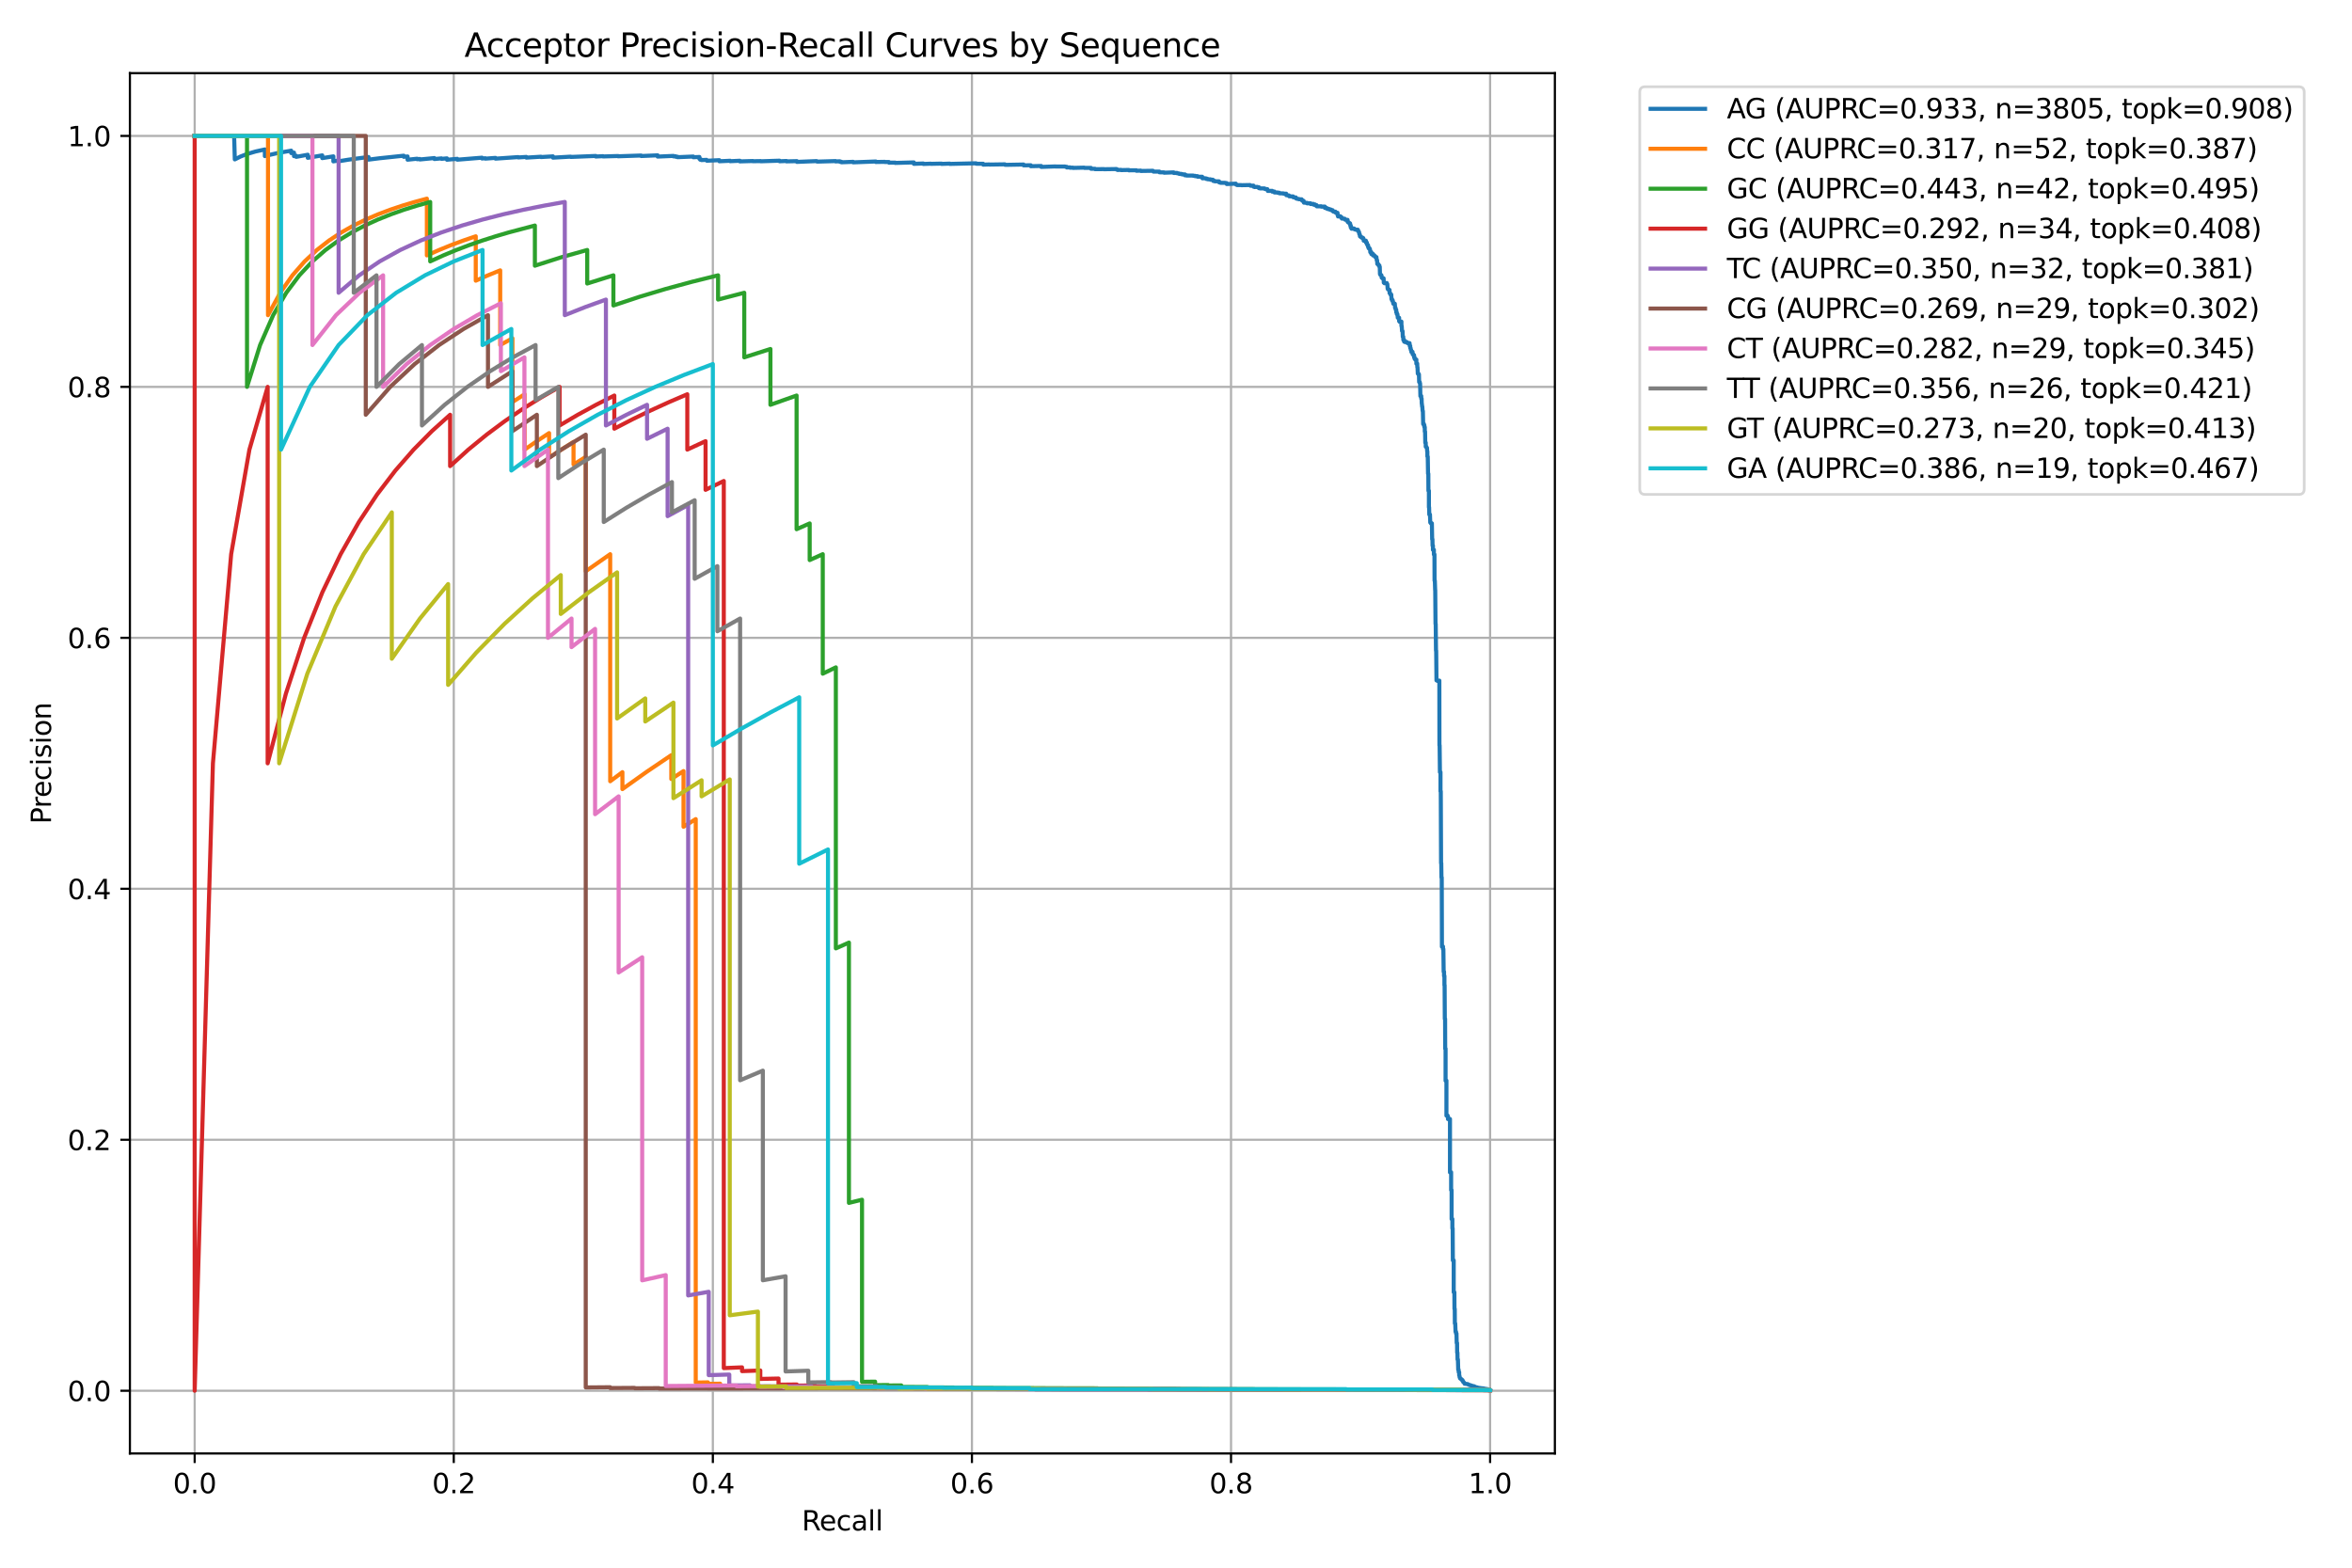 <?xml version="1.0" encoding="utf-8" standalone="no"?>
<!DOCTYPE svg PUBLIC "-//W3C//DTD SVG 1.1//EN"
  "http://www.w3.org/Graphics/SVG/1.1/DTD/svg11.dtd">
<svg xmlns:xlink="http://www.w3.org/1999/xlink" width="864pt" height="576pt" viewBox="0 0 864 576" xmlns="http://www.w3.org/2000/svg" version="1.1">
 <defs>
  <style type="text/css">*{stroke-linejoin: round; stroke-linecap: butt}</style>
 </defs>
 <g id="figure_1">
  <g id="patch_1">
   <path d="M 0 576 
L 864 576 
L 864 0 
L 0 0 
z
" style="fill: #ffffff"/>
  </g>
  <g id="axes_1">
   <g id="patch_2">
    <path d="M 47.72 534.04 
L 571.18 534.04 
L 571.18 26.88 
L 47.72 26.88 
z
" style="fill: #ffffff"/>
   </g>
   <g id="matplotlib.axis_1">
    <g id="xtick_1">
     <g id="line2d_1">
      <path d="M 71.514 534.04 
L 71.514 26.88 
" clip-path="url(#p1964f2d277)" style="fill: none; stroke: #b0b0b0; stroke-width: 0.8; stroke-linecap: square"/>
     </g>
     <g id="line2d_2">
      <defs>
       <path id="mec38288487" d="M 0 0 
L 0 3.5 
" style="stroke: #000000; stroke-width: 0.8"/>
      </defs>
      <g>
       <use xlink:href="#mec38288487" x="71.514" y="534.04" style="stroke: #000000; stroke-width: 0.8"/>
      </g>
     </g>
     <g id="text_1">
      <!-- 0.0 -->
      <g transform="translate(63.562 548.638) scale(0.1 -0.1)">
       <defs>
        <path id="DejaVuSans-30" d="M 2034 4250 
Q 1547 4250 1301 3770 
Q 1056 3291 1056 2328 
Q 1056 1369 1301 889 
Q 1547 409 2034 409 
Q 2525 409 2770 889 
Q 3016 1369 3016 2328 
Q 3016 3291 2770 3770 
Q 2525 4250 2034 4250 
z
M 2034 4750 
Q 2819 4750 3233 4129 
Q 3647 3509 3647 2328 
Q 3647 1150 3233 529 
Q 2819 -91 2034 -91 
Q 1250 -91 836 529 
Q 422 1150 422 2328 
Q 422 3509 836 4129 
Q 1250 4750 2034 4750 
z
" transform="scale(0.016)"/>
        <path id="DejaVuSans-2e" d="M 684 794 
L 1344 794 
L 1344 0 
L 684 0 
L 684 794 
z
" transform="scale(0.016)"/>
       </defs>
       <use xlink:href="#DejaVuSans-30"/>
       <use xlink:href="#DejaVuSans-2e" transform="translate(63.623 0)"/>
       <use xlink:href="#DejaVuSans-30" transform="translate(95.41 0)"/>
      </g>
     </g>
    </g>
    <g id="xtick_2">
     <g id="line2d_3">
      <path d="M 166.688 534.04 
L 166.688 26.88 
" clip-path="url(#p1964f2d277)" style="fill: none; stroke: #b0b0b0; stroke-width: 0.8; stroke-linecap: square"/>
     </g>
     <g id="line2d_4">
      <g>
       <use xlink:href="#mec38288487" x="166.688" y="534.04" style="stroke: #000000; stroke-width: 0.8"/>
      </g>
     </g>
     <g id="text_2">
      <!-- 0.2 -->
      <g transform="translate(158.737 548.638) scale(0.1 -0.1)">
       <defs>
        <path id="DejaVuSans-32" d="M 1228 531 
L 3431 531 
L 3431 0 
L 469 0 
L 469 531 
Q 828 903 1448 1529 
Q 2069 2156 2228 2338 
Q 2531 2678 2651 2914 
Q 2772 3150 2772 3378 
Q 2772 3750 2511 3984 
Q 2250 4219 1831 4219 
Q 1534 4219 1204 4116 
Q 875 4013 500 3803 
L 500 4441 
Q 881 4594 1212 4672 
Q 1544 4750 1819 4750 
Q 2544 4750 2975 4387 
Q 3406 4025 3406 3419 
Q 3406 3131 3298 2873 
Q 3191 2616 2906 2266 
Q 2828 2175 2409 1742 
Q 1991 1309 1228 531 
z
" transform="scale(0.016)"/>
       </defs>
       <use xlink:href="#DejaVuSans-30"/>
       <use xlink:href="#DejaVuSans-2e" transform="translate(63.623 0)"/>
       <use xlink:href="#DejaVuSans-32" transform="translate(95.41 0)"/>
      </g>
     </g>
    </g>
    <g id="xtick_3">
     <g id="line2d_5">
      <path d="M 261.863 534.04 
L 261.863 26.88 
" clip-path="url(#p1964f2d277)" style="fill: none; stroke: #b0b0b0; stroke-width: 0.8; stroke-linecap: square"/>
     </g>
     <g id="line2d_6">
      <g>
       <use xlink:href="#mec38288487" x="261.863" y="534.04" style="stroke: #000000; stroke-width: 0.8"/>
      </g>
     </g>
     <g id="text_3">
      <!-- 0.4 -->
      <g transform="translate(253.911 548.638) scale(0.1 -0.1)">
       <defs>
        <path id="DejaVuSans-34" d="M 2419 4116 
L 825 1625 
L 2419 1625 
L 2419 4116 
z
M 2253 4666 
L 3047 4666 
L 3047 1625 
L 3713 1625 
L 3713 1100 
L 3047 1100 
L 3047 0 
L 2419 0 
L 2419 1100 
L 313 1100 
L 313 1709 
L 2253 4666 
z
" transform="scale(0.016)"/>
       </defs>
       <use xlink:href="#DejaVuSans-30"/>
       <use xlink:href="#DejaVuSans-2e" transform="translate(63.623 0)"/>
       <use xlink:href="#DejaVuSans-34" transform="translate(95.41 0)"/>
      </g>
     </g>
    </g>
    <g id="xtick_4">
     <g id="line2d_7">
      <path d="M 357.037 534.04 
L 357.037 26.88 
" clip-path="url(#p1964f2d277)" style="fill: none; stroke: #b0b0b0; stroke-width: 0.8; stroke-linecap: square"/>
     </g>
     <g id="line2d_8">
      <g>
       <use xlink:href="#mec38288487" x="357.037" y="534.04" style="stroke: #000000; stroke-width: 0.8"/>
      </g>
     </g>
     <g id="text_4">
      <!-- 0.6 -->
      <g transform="translate(349.086 548.638) scale(0.1 -0.1)">
       <defs>
        <path id="DejaVuSans-36" d="M 2113 2584 
Q 1688 2584 1439 2293 
Q 1191 2003 1191 1497 
Q 1191 994 1439 701 
Q 1688 409 2113 409 
Q 2538 409 2786 701 
Q 3034 994 3034 1497 
Q 3034 2003 2786 2293 
Q 2538 2584 2113 2584 
z
M 3366 4563 
L 3366 3988 
Q 3128 4100 2886 4159 
Q 2644 4219 2406 4219 
Q 1781 4219 1451 3797 
Q 1122 3375 1075 2522 
Q 1259 2794 1537 2939 
Q 1816 3084 2150 3084 
Q 2853 3084 3261 2657 
Q 3669 2231 3669 1497 
Q 3669 778 3244 343 
Q 2819 -91 2113 -91 
Q 1303 -91 875 529 
Q 447 1150 447 2328 
Q 447 3434 972 4092 
Q 1497 4750 2381 4750 
Q 2619 4750 2861 4703 
Q 3103 4656 3366 4563 
z
" transform="scale(0.016)"/>
       </defs>
       <use xlink:href="#DejaVuSans-30"/>
       <use xlink:href="#DejaVuSans-2e" transform="translate(63.623 0)"/>
       <use xlink:href="#DejaVuSans-36" transform="translate(95.41 0)"/>
      </g>
     </g>
    </g>
    <g id="xtick_5">
     <g id="line2d_9">
      <path d="M 452.212 534.04 
L 452.212 26.88 
" clip-path="url(#p1964f2d277)" style="fill: none; stroke: #b0b0b0; stroke-width: 0.8; stroke-linecap: square"/>
     </g>
     <g id="line2d_10">
      <g>
       <use xlink:href="#mec38288487" x="452.212" y="534.04" style="stroke: #000000; stroke-width: 0.8"/>
      </g>
     </g>
     <g id="text_5">
      <!-- 0.8 -->
      <g transform="translate(444.26 548.638) scale(0.1 -0.1)">
       <defs>
        <path id="DejaVuSans-38" d="M 2034 2216 
Q 1584 2216 1326 1975 
Q 1069 1734 1069 1313 
Q 1069 891 1326 650 
Q 1584 409 2034 409 
Q 2484 409 2743 651 
Q 3003 894 3003 1313 
Q 3003 1734 2745 1975 
Q 2488 2216 2034 2216 
z
M 1403 2484 
Q 997 2584 770 2862 
Q 544 3141 544 3541 
Q 544 4100 942 4425 
Q 1341 4750 2034 4750 
Q 2731 4750 3128 4425 
Q 3525 4100 3525 3541 
Q 3525 3141 3298 2862 
Q 3072 2584 2669 2484 
Q 3125 2378 3379 2068 
Q 3634 1759 3634 1313 
Q 3634 634 3220 271 
Q 2806 -91 2034 -91 
Q 1263 -91 848 271 
Q 434 634 434 1313 
Q 434 1759 690 2068 
Q 947 2378 1403 2484 
z
M 1172 3481 
Q 1172 3119 1398 2916 
Q 1625 2713 2034 2713 
Q 2441 2713 2670 2916 
Q 2900 3119 2900 3481 
Q 2900 3844 2670 4047 
Q 2441 4250 2034 4250 
Q 1625 4250 1398 4047 
Q 1172 3844 1172 3481 
z
" transform="scale(0.016)"/>
       </defs>
       <use xlink:href="#DejaVuSans-30"/>
       <use xlink:href="#DejaVuSans-2e" transform="translate(63.623 0)"/>
       <use xlink:href="#DejaVuSans-38" transform="translate(95.41 0)"/>
      </g>
     </g>
    </g>
    <g id="xtick_6">
     <g id="line2d_11">
      <path d="M 547.386 534.04 
L 547.386 26.88 
" clip-path="url(#p1964f2d277)" style="fill: none; stroke: #b0b0b0; stroke-width: 0.8; stroke-linecap: square"/>
     </g>
     <g id="line2d_12">
      <g>
       <use xlink:href="#mec38288487" x="547.386" y="534.04" style="stroke: #000000; stroke-width: 0.8"/>
      </g>
     </g>
     <g id="text_6">
      <!-- 1.0 -->
      <g transform="translate(539.435 548.638) scale(0.1 -0.1)">
       <defs>
        <path id="DejaVuSans-31" d="M 794 531 
L 1825 531 
L 1825 4091 
L 703 3866 
L 703 4441 
L 1819 4666 
L 2450 4666 
L 2450 531 
L 3481 531 
L 3481 0 
L 794 0 
L 794 531 
z
" transform="scale(0.016)"/>
       </defs>
       <use xlink:href="#DejaVuSans-31"/>
       <use xlink:href="#DejaVuSans-2e" transform="translate(63.623 0)"/>
       <use xlink:href="#DejaVuSans-30" transform="translate(95.41 0)"/>
      </g>
     </g>
    </g>
    <g id="text_7">
     <!-- Recall -->
     <g transform="translate(294.533 562.317) scale(0.1 -0.1)">
      <defs>
       <path id="DejaVuSans-52" d="M 2841 2188 
Q 3044 2119 3236 1894 
Q 3428 1669 3622 1275 
L 4263 0 
L 3584 0 
L 2988 1197 
Q 2756 1666 2539 1819 
Q 2322 1972 1947 1972 
L 1259 1972 
L 1259 0 
L 628 0 
L 628 4666 
L 2053 4666 
Q 2853 4666 3247 4331 
Q 3641 3997 3641 3322 
Q 3641 2881 3436 2590 
Q 3231 2300 2841 2188 
z
M 1259 4147 
L 1259 2491 
L 2053 2491 
Q 2509 2491 2742 2702 
Q 2975 2913 2975 3322 
Q 2975 3731 2742 3939 
Q 2509 4147 2053 4147 
L 1259 4147 
z
" transform="scale(0.016)"/>
       <path id="DejaVuSans-65" d="M 3597 1894 
L 3597 1613 
L 953 1613 
Q 991 1019 1311 708 
Q 1631 397 2203 397 
Q 2534 397 2845 478 
Q 3156 559 3463 722 
L 3463 178 
Q 3153 47 2828 -22 
Q 2503 -91 2169 -91 
Q 1331 -91 842 396 
Q 353 884 353 1716 
Q 353 2575 817 3079 
Q 1281 3584 2069 3584 
Q 2775 3584 3186 3129 
Q 3597 2675 3597 1894 
z
M 3022 2063 
Q 3016 2534 2758 2815 
Q 2500 3097 2075 3097 
Q 1594 3097 1305 2825 
Q 1016 2553 972 2059 
L 3022 2063 
z
" transform="scale(0.016)"/>
       <path id="DejaVuSans-63" d="M 3122 3366 
L 3122 2828 
Q 2878 2963 2633 3030 
Q 2388 3097 2138 3097 
Q 1578 3097 1268 2742 
Q 959 2388 959 1747 
Q 959 1106 1268 751 
Q 1578 397 2138 397 
Q 2388 397 2633 464 
Q 2878 531 3122 666 
L 3122 134 
Q 2881 22 2623 -34 
Q 2366 -91 2075 -91 
Q 1284 -91 818 406 
Q 353 903 353 1747 
Q 353 2603 823 3093 
Q 1294 3584 2113 3584 
Q 2378 3584 2631 3529 
Q 2884 3475 3122 3366 
z
" transform="scale(0.016)"/>
       <path id="DejaVuSans-61" d="M 2194 1759 
Q 1497 1759 1228 1600 
Q 959 1441 959 1056 
Q 959 750 1161 570 
Q 1363 391 1709 391 
Q 2188 391 2477 730 
Q 2766 1069 2766 1631 
L 2766 1759 
L 2194 1759 
z
M 3341 1997 
L 3341 0 
L 2766 0 
L 2766 531 
Q 2569 213 2275 61 
Q 1981 -91 1556 -91 
Q 1019 -91 701 211 
Q 384 513 384 1019 
Q 384 1609 779 1909 
Q 1175 2209 1959 2209 
L 2766 2209 
L 2766 2266 
Q 2766 2663 2505 2880 
Q 2244 3097 1772 3097 
Q 1472 3097 1187 3025 
Q 903 2953 641 2809 
L 641 3341 
Q 956 3463 1253 3523 
Q 1550 3584 1831 3584 
Q 2591 3584 2966 3190 
Q 3341 2797 3341 1997 
z
" transform="scale(0.016)"/>
       <path id="DejaVuSans-6c" d="M 603 4863 
L 1178 4863 
L 1178 0 
L 603 0 
L 603 4863 
z
" transform="scale(0.016)"/>
      </defs>
      <use xlink:href="#DejaVuSans-52"/>
      <use xlink:href="#DejaVuSans-65" transform="translate(64.982 0)"/>
      <use xlink:href="#DejaVuSans-63" transform="translate(126.506 0)"/>
      <use xlink:href="#DejaVuSans-61" transform="translate(181.486 0)"/>
      <use xlink:href="#DejaVuSans-6c" transform="translate(242.766 0)"/>
      <use xlink:href="#DejaVuSans-6c" transform="translate(270.549 0)"/>
     </g>
    </g>
   </g>
   <g id="matplotlib.axis_2">
    <g id="ytick_1">
     <g id="line2d_13">
      <path d="M 47.72 510.987 
L 571.18 510.987 
" clip-path="url(#p1964f2d277)" style="fill: none; stroke: #b0b0b0; stroke-width: 0.8; stroke-linecap: square"/>
     </g>
     <g id="line2d_14">
      <defs>
       <path id="m54cc0d90a2" d="M 0 0 
L -3.5 0 
" style="stroke: #000000; stroke-width: 0.8"/>
      </defs>
      <g>
       <use xlink:href="#m54cc0d90a2" x="47.72" y="510.987" style="stroke: #000000; stroke-width: 0.8"/>
      </g>
     </g>
     <g id="text_8">
      <!-- 0.0 -->
      <g transform="translate(24.817 514.786) scale(0.1 -0.1)">
       <use xlink:href="#DejaVuSans-30"/>
       <use xlink:href="#DejaVuSans-2e" transform="translate(63.623 0)"/>
       <use xlink:href="#DejaVuSans-30" transform="translate(95.41 0)"/>
      </g>
     </g>
    </g>
    <g id="ytick_2">
     <g id="line2d_15">
      <path d="M 47.72 418.776 
L 571.18 418.776 
" clip-path="url(#p1964f2d277)" style="fill: none; stroke: #b0b0b0; stroke-width: 0.8; stroke-linecap: square"/>
     </g>
     <g id="line2d_16">
      <g>
       <use xlink:href="#m54cc0d90a2" x="47.72" y="418.776" style="stroke: #000000; stroke-width: 0.8"/>
      </g>
     </g>
     <g id="text_9">
      <!-- 0.2 -->
      <g transform="translate(24.817 422.576) scale(0.1 -0.1)">
       <use xlink:href="#DejaVuSans-30"/>
       <use xlink:href="#DejaVuSans-2e" transform="translate(63.623 0)"/>
       <use xlink:href="#DejaVuSans-32" transform="translate(95.41 0)"/>
      </g>
     </g>
    </g>
    <g id="ytick_3">
     <g id="line2d_17">
      <path d="M 47.72 326.565 
L 571.18 326.565 
" clip-path="url(#p1964f2d277)" style="fill: none; stroke: #b0b0b0; stroke-width: 0.8; stroke-linecap: square"/>
     </g>
     <g id="line2d_18">
      <g>
       <use xlink:href="#m54cc0d90a2" x="47.72" y="326.565" style="stroke: #000000; stroke-width: 0.8"/>
      </g>
     </g>
     <g id="text_10">
      <!-- 0.4 -->
      <g transform="translate(24.817 330.365) scale(0.1 -0.1)">
       <use xlink:href="#DejaVuSans-30"/>
       <use xlink:href="#DejaVuSans-2e" transform="translate(63.623 0)"/>
       <use xlink:href="#DejaVuSans-34" transform="translate(95.41 0)"/>
      </g>
     </g>
    </g>
    <g id="ytick_4">
     <g id="line2d_19">
      <path d="M 47.72 234.355 
L 571.18 234.355 
" clip-path="url(#p1964f2d277)" style="fill: none; stroke: #b0b0b0; stroke-width: 0.8; stroke-linecap: square"/>
     </g>
     <g id="line2d_20">
      <g>
       <use xlink:href="#m54cc0d90a2" x="47.72" y="234.355" style="stroke: #000000; stroke-width: 0.8"/>
      </g>
     </g>
     <g id="text_11">
      <!-- 0.6 -->
      <g transform="translate(24.817 238.154) scale(0.1 -0.1)">
       <use xlink:href="#DejaVuSans-30"/>
       <use xlink:href="#DejaVuSans-2e" transform="translate(63.623 0)"/>
       <use xlink:href="#DejaVuSans-36" transform="translate(95.41 0)"/>
      </g>
     </g>
    </g>
    <g id="ytick_5">
     <g id="line2d_21">
      <path d="M 47.72 142.144 
L 571.18 142.144 
" clip-path="url(#p1964f2d277)" style="fill: none; stroke: #b0b0b0; stroke-width: 0.8; stroke-linecap: square"/>
     </g>
     <g id="line2d_22">
      <g>
       <use xlink:href="#m54cc0d90a2" x="47.72" y="142.144" style="stroke: #000000; stroke-width: 0.8"/>
      </g>
     </g>
     <g id="text_12">
      <!-- 0.8 -->
      <g transform="translate(24.817 145.943) scale(0.1 -0.1)">
       <use xlink:href="#DejaVuSans-30"/>
       <use xlink:href="#DejaVuSans-2e" transform="translate(63.623 0)"/>
       <use xlink:href="#DejaVuSans-38" transform="translate(95.41 0)"/>
      </g>
     </g>
    </g>
    <g id="ytick_6">
     <g id="line2d_23">
      <path d="M 47.72 49.933 
L 571.18 49.933 
" clip-path="url(#p1964f2d277)" style="fill: none; stroke: #b0b0b0; stroke-width: 0.8; stroke-linecap: square"/>
     </g>
     <g id="line2d_24">
      <g>
       <use xlink:href="#m54cc0d90a2" x="47.72" y="49.933" style="stroke: #000000; stroke-width: 0.8"/>
      </g>
     </g>
     <g id="text_13">
      <!-- 1.0 -->
      <g transform="translate(24.817 53.732) scale(0.1 -0.1)">
       <use xlink:href="#DejaVuSans-31"/>
       <use xlink:href="#DejaVuSans-2e" transform="translate(63.623 0)"/>
       <use xlink:href="#DejaVuSans-30" transform="translate(95.41 0)"/>
      </g>
     </g>
    </g>
    <g id="text_14">
     <!-- Precision -->
     <g transform="translate(18.737 302.767) rotate(-90) scale(0.1 -0.1)">
      <defs>
       <path id="DejaVuSans-50" d="M 1259 4147 
L 1259 2394 
L 2053 2394 
Q 2494 2394 2734 2622 
Q 2975 2850 2975 3272 
Q 2975 3691 2734 3919 
Q 2494 4147 2053 4147 
L 1259 4147 
z
M 628 4666 
L 2053 4666 
Q 2838 4666 3239 4311 
Q 3641 3956 3641 3272 
Q 3641 2581 3239 2228 
Q 2838 1875 2053 1875 
L 1259 1875 
L 1259 0 
L 628 0 
L 628 4666 
z
" transform="scale(0.016)"/>
       <path id="DejaVuSans-72" d="M 2631 2963 
Q 2534 3019 2420 3045 
Q 2306 3072 2169 3072 
Q 1681 3072 1420 2755 
Q 1159 2438 1159 1844 
L 1159 0 
L 581 0 
L 581 3500 
L 1159 3500 
L 1159 2956 
Q 1341 3275 1631 3429 
Q 1922 3584 2338 3584 
Q 2397 3584 2469 3576 
Q 2541 3569 2628 3553 
L 2631 2963 
z
" transform="scale(0.016)"/>
       <path id="DejaVuSans-69" d="M 603 3500 
L 1178 3500 
L 1178 0 
L 603 0 
L 603 3500 
z
M 603 4863 
L 1178 4863 
L 1178 4134 
L 603 4134 
L 603 4863 
z
" transform="scale(0.016)"/>
       <path id="DejaVuSans-73" d="M 2834 3397 
L 2834 2853 
Q 2591 2978 2328 3040 
Q 2066 3103 1784 3103 
Q 1356 3103 1142 2972 
Q 928 2841 928 2578 
Q 928 2378 1081 2264 
Q 1234 2150 1697 2047 
L 1894 2003 
Q 2506 1872 2764 1633 
Q 3022 1394 3022 966 
Q 3022 478 2636 193 
Q 2250 -91 1575 -91 
Q 1294 -91 989 -36 
Q 684 19 347 128 
L 347 722 
Q 666 556 975 473 
Q 1284 391 1588 391 
Q 1994 391 2212 530 
Q 2431 669 2431 922 
Q 2431 1156 2273 1281 
Q 2116 1406 1581 1522 
L 1381 1569 
Q 847 1681 609 1914 
Q 372 2147 372 2553 
Q 372 3047 722 3315 
Q 1072 3584 1716 3584 
Q 2034 3584 2315 3537 
Q 2597 3491 2834 3397 
z
" transform="scale(0.016)"/>
       <path id="DejaVuSans-6f" d="M 1959 3097 
Q 1497 3097 1228 2736 
Q 959 2375 959 1747 
Q 959 1119 1226 758 
Q 1494 397 1959 397 
Q 2419 397 2687 759 
Q 2956 1122 2956 1747 
Q 2956 2369 2687 2733 
Q 2419 3097 1959 3097 
z
M 1959 3584 
Q 2709 3584 3137 3096 
Q 3566 2609 3566 1747 
Q 3566 888 3137 398 
Q 2709 -91 1959 -91 
Q 1206 -91 779 398 
Q 353 888 353 1747 
Q 353 2609 779 3096 
Q 1206 3584 1959 3584 
z
" transform="scale(0.016)"/>
       <path id="DejaVuSans-6e" d="M 3513 2113 
L 3513 0 
L 2938 0 
L 2938 2094 
Q 2938 2591 2744 2837 
Q 2550 3084 2163 3084 
Q 1697 3084 1428 2787 
Q 1159 2491 1159 1978 
L 1159 0 
L 581 0 
L 581 3500 
L 1159 3500 
L 1159 2956 
Q 1366 3272 1645 3428 
Q 1925 3584 2291 3584 
Q 2894 3584 3203 3211 
Q 3513 2838 3513 2113 
z
" transform="scale(0.016)"/>
      </defs>
      <use xlink:href="#DejaVuSans-50"/>
      <use xlink:href="#DejaVuSans-72" transform="translate(58.553 0)"/>
      <use xlink:href="#DejaVuSans-65" transform="translate(97.416 0)"/>
      <use xlink:href="#DejaVuSans-63" transform="translate(158.939 0)"/>
      <use xlink:href="#DejaVuSans-69" transform="translate(213.92 0)"/>
      <use xlink:href="#DejaVuSans-73" transform="translate(241.703 0)"/>
      <use xlink:href="#DejaVuSans-69" transform="translate(293.803 0)"/>
      <use xlink:href="#DejaVuSans-6f" transform="translate(321.586 0)"/>
      <use xlink:href="#DejaVuSans-6e" transform="translate(382.768 0)"/>
     </g>
    </g>
   </g>
   <g id="line2d_25">
    <path d="M 547.386 510.659 
L 547.281 510.584 
L 546.648 510.476 
L 546.648 510.474 
L 546.577 510.423 
L 545.838 510.316 
L 545.838 510.313 
L 545.768 510.302 
L 545.17 510.192 
L 545.17 510.191 
L 545.064 510.139 
L 543.974 510.04 
L 543.974 510.029 
L 543.903 510.013 
L 543.024 509.906 
L 543.024 509.904 
L 542.918 509.885 
L 542.742 509.874 
L 542.742 509.774 
L 542.637 509.76 
L 542.109 509.658 
L 542.109 509.65 
L 542.039 509.58 
L 541.687 509.499 
L 541.687 509.47 
L 541.581 509.356 
L 541.089 509.284 
L 541.089 509.247 
L 541.089 509.244 
L 540.631 509.139 
L 540.631 509.135 
L 540.526 509.09 
L 540.209 509.001 
L 540.209 508.98 
L 540.209 508.952 
L 539.717 508.881 
L 539.717 508.843 
L 539.611 508.749 
L 539.224 508.653 
L 539.224 508.64 
L 539.189 508.541 
L 538.274 508.439 
L 538.274 508.435 
L 538.274 508.435 
L 538.028 508.42 
L 538.028 508.325 
L 537.922 508.144 
L 537.852 508.058 
L 537.852 508.033 
L 537.746 507.89 
L 537.535 507.831 
L 537.535 507.78 
L 537.43 507.427 
L 537.254 507.374 
L 537.254 507.317 
L 537.254 507.092 
L 537.078 507.094 
L 537.078 506.983 
L 537.008 506.865 
L 536.761 506.785 
L 536.761 506.756 
L 536.726 506.63 
L 536.515 506.555 
L 536.515 506.521 
L 536.445 506.479 
L 536.374 506.479 
L 536.374 506.368 
L 536.269 506.079 
L 536.198 506.079 
L 536.198 505.968 
L 536.093 505.337 
L 536.023 505.298 
L 536.023 505.227 
L 536.023 504.154 
L 535.847 504.157 
L 535.847 504.045 
L 535.811 503.25 
L 535.671 503.252 
L 535.671 503.141 
L 535.565 499.497 
L 535.424 499.5 
L 535.424 499.389 
L 535.389 496.995 
L 535.284 496.998 
L 535.284 496.887 
L 535.249 493.415 
L 535.108 493.42 
L 535.108 493.309 
L 535.037 489.929 
L 534.862 489.937 
L 534.862 489.826 
L 534.862 489.278 
L 534.686 489.286 
L 534.686 489.175 
L 534.58 486.258 
L 534.439 486.265 
L 534.439 486.154 
L 534.404 480.915 
L 534.299 480.922 
L 534.299 480.811 
L 534.263 474.781 
L 534.017 474.798 
L 534.017 474.688 
L 534.017 463.067 
L 533.701 463.097 
L 533.701 462.986 
L 533.63 451.329 
L 533.525 451.34 
L 533.525 451.231 
L 533.525 447.892 
L 533.243 447.925 
L 533.243 447.818 
L 533.243 437.233 
L 533.067 437.257 
L 533.067 437.147 
L 533.067 430.699 
L 532.645 430.76 
L 532.645 430.649 
L 532.645 411.137 
L 531.906 411.173 
L 531.906 411.155 
L 531.906 410.199 
L 531.766 410.224 
L 531.766 410.112 
L 531.766 409.845 
L 531.343 409.917 
L 531.343 409.811 
L 531.343 397.027 
L 531.027 397.086 
L 531.027 396.976 
L 531.027 385.286 
L 530.886 385.314 
L 530.886 385.209 
L 530.851 374.338 
L 530.745 374.36 
L 530.745 374.249 
L 530.675 361.95 
L 530.605 361.966 
L 530.605 361.859 
L 530.605 358.564 
L 530.464 358.595 
L 530.464 358.537 
L 530.464 357.003 
L 530.323 357.035 
L 530.323 356.924 
L 530.218 348.723 
L 530.077 348.756 
L 530.077 348.646 
L 530.077 347.76 
L 529.69 347.849 
L 529.69 347.742 
L 529.619 322.385 
L 529.514 322.411 
L 529.514 322.31 
L 529.444 317.141 
L 529.373 317.158 
L 529.373 317.046 
L 529.268 290.719 
L 529.162 290.746 
L 529.162 290.689 
L 529.162 283.675 
L 528.951 283.729 
L 528.951 283.616 
L 528.845 273.847 
L 528.775 273.865 
L 528.775 273.78 
L 528.74 250.063 
L 528.107 250.22 
L 528.107 250.106 
L 528.107 249.981 
L 527.684 249.983 
L 527.579 239.049 
L 527.508 239.067 
L 527.508 238.955 
L 527.403 229.218 
L 527.333 229.235 
L 527.333 229.142 
L 527.227 216.798 
L 527.192 216.806 
L 527.192 216.705 
L 527.086 213.326 
L 526.981 213.35 
L 526.981 213.246 
L 526.946 203.689 
L 526.734 203.736 
L 526.734 203.625 
L 526.734 202.002 
L 526.383 202.032 
L 526.383 200.439 
L 526.242 200.47 
L 526.242 200.389 
L 526.207 198.131 
L 526.101 198.154 
L 526.101 198.105 
L 525.996 192.285 
L 525.609 192.267 
L 525.609 191.925 
L 525.398 191.971 
L 525.398 191.868 
L 525.292 189.005 
L 525.046 189.058 
L 524.975 186.347 
L 524.905 186.362 
L 524.905 186.256 
L 524.905 180.273 
L 524.729 180.309 
L 524.729 180.199 
L 524.694 174.051 
L 524.588 174.072 
L 524.483 167.782 
L 524.448 167.789 
L 524.448 167.69 
L 524.342 167.69 
L 524.342 165.873 
L 524.272 165.887 
L 524.272 165.867 
L 524.201 164.53 
L 524.061 164.557 
L 524.061 164.516 
L 523.955 164.09 
L 523.744 164.13 
L 523.744 164.049 
L 523.744 162.642 
L 523.568 162.675 
L 523.568 162.573 
L 523.498 158.544 
L 523.392 158.563 
L 523.392 158.542 
L 523.392 156.962 
L 523.251 156.987 
L 523.251 156.881 
L 523.251 156.287 
L 523.076 156.319 
L 523.076 156.213 
L 523.076 155.766 
L 522.794 155.795 
L 522.794 155.731 
L 522.689 151.036 
L 522.583 150.945 
L 522.477 149.355 
L 522.407 149.367 
L 522.407 149.256 
L 522.302 148.208 
L 522.266 148.214 
L 522.266 148.148 
L 522.231 146.452 
L 522.09 146.476 
L 522.09 146.386 
L 522.09 145.483 
L 521.774 145.536 
L 521.774 145.468 
L 521.668 140.946 
L 521.633 140.952 
L 521.633 140.906 
L 521.528 140.341 
L 521.316 140.375 
L 521.316 140.282 
L 521.246 137.545 
L 521.07 137.573 
L 521.07 137.502 
L 521.07 137.241 
L 520.965 137.258 
L 520.824 137.28 
L 520.824 137.257 
L 520.718 134.91 
L 520.648 134.92 
L 520.648 134.824 
L 520.613 133.575 
L 520.296 133.624 
L 520.296 132.116 
L 520.226 132.127 
L 519.909 132.175 
L 519.909 132.077 
L 519.839 131.819 
L 519.663 131.845 
L 519.663 131.772 
L 519.663 131.33 
L 519.557 131.346 
L 519.487 131.357 
L 519.487 131.283 
L 519.452 130.476 
L 519.206 130.513 
L 519.135 130.103 
L 518.924 130.134 
L 518.924 130.035 
L 518.889 129.272 
L 518.467 129.334 
L 518.467 129.259 
L 518.361 128.502 
L 518.256 128.517 
L 518.185 127.851 
L 518.045 127.872 
L 518.045 127.797 
L 518.045 127.068 
L 518.009 127.073 
L 517.869 127.093 
L 517.869 127.017 
L 517.798 126.067 
L 517.235 126.147 
L 517.2 125.975 
L 516.954 126.01 
L 516.954 125.781 
L 516.848 125.796 
L 516.637 125.826 
L 516.637 125.775 
L 516.637 125.597 
L 516.004 125.662 
L 516.004 125.636 
L 516.004 125.483 
L 515.793 125.513 
L 515.793 124.849 
L 515.511 124.889 
L 515.511 124.837 
L 515.476 123.711 
L 515.3 123.736 
L 515.3 123.633 
L 515.23 121.672 
L 515.16 121.681 
L 515.16 121.655 
L 515.16 121.551 
L 515.019 121.57 
L 515.019 121.518 
L 514.913 119.749 
L 514.808 119.763 
L 514.808 119.658 
L 514.808 118.149 
L 514.139 118.237 
L 514.139 118.211 
L 514.104 117.976 
L 513.963 117.994 
L 513.963 117.967 
L 513.963 116.738 
L 513.471 116.748 
L 513.365 115.604 
L 513.33 115.609 
L 513.33 115.393 
L 513.225 115.406 
L 513.119 115.419 
L 513.119 115.338 
L 513.084 114.747 
L 513.049 114.751 
L 512.908 114.769 
L 512.908 114.66 
L 512.908 113.817 
L 512.732 113.839 
L 512.732 113.757 
L 512.662 113.137 
L 512.486 113.159 
L 512.486 113.049 
L 512.38 111.577 
L 511.817 111.59 
L 511.712 110.743 
L 511.606 110.756 
L 511.606 110.339 
L 511.36 110.368 
L 511.36 110.313 
L 511.36 109.867 
L 511.29 109.875 
L 511.149 109.892 
L 511.078 108.217 
L 510.762 108.226 
L 510.762 108.169 
L 510.656 107.645 
L 510.445 107.67 
L 510.445 106.535 
L 510.269 106.555 
L 510.269 106.384 
L 509.882 106.343 
L 509.882 106.057 
L 509.742 106.073 
L 509.742 106.016 
L 509.636 104.393 
L 509.495 104.409 
L 509.425 103.984 
L 508.581 104.076 
L 508.581 104.018 
L 508.581 103.845 
L 508.475 103.856 
L 508.334 103.872 
L 508.334 103.814 
L 508.264 102.251 
L 507.842 102.296 
L 507.736 102.073 
L 507.56 102.034 
L 507.525 101.363 
L 507.42 101.374 
L 507.42 101.286 
L 507.42 101.051 
L 507.068 100.999 
L 506.997 100.682 
L 506.927 100.69 
L 506.857 98.054 
L 506.716 98.008 
L 506.716 97.529 
L 506.61 97.539 
L 506.47 97.553 
L 506.47 97.343 
L 506.329 97.357 
L 506.329 97.056 
L 506.259 97.063 
L 506.118 97.077 
L 506.118 96.987 
L 506.118 96.957 
L 506.012 96.967 
L 505.942 96.974 
L 505.942 96.883 
L 505.872 95.591 
L 505.731 95.604 
L 505.731 95.543 
L 505.625 94.458 
L 505.168 94.44 
L 505.062 94.022 
L 504.851 94.041 
L 504.851 93.98 
L 504.851 93.796 
L 504.781 93.802 
L 504.359 93.841 
L 504.359 93.78 
L 504.359 93.288 
L 504.288 93.295 
L 503.761 93.342 
L 503.761 92.633 
L 503.374 92.668 
L 503.374 92.575 
L 503.268 91.592 
L 503.198 91.598 
L 503.198 91.536 
L 503.092 91.203 
L 502.775 91.23 
L 502.775 91.168 
L 502.705 90.706 
L 502.67 90.709 
L 502.564 90.718 
L 502.564 90.092 
L 502.459 90.101 
L 502.353 90.11 
L 502.353 89.858 
L 502.318 89.861 
L 502.213 89.87 
L 502.213 89.839 
L 502.107 89.124 
L 501.79 89.15 
L 501.755 88.426 
L 500.946 88.429 
L 500.876 87.704 
L 500.805 87.709 
L 500.805 87.614 
L 500.805 87.486 
L 500.7 87.495 
L 500.559 87.506 
L 500.559 87.315 
L 500.489 87.32 
L 500.207 87.343 
L 500.207 87.247 
L 500.102 87.063 
L 499.855 87.083 
L 499.855 86.987 
L 499.855 86.827 
L 499.574 86.849 
L 499.574 86.753 
L 499.468 85.99 
L 499.328 86.001 
L 499.328 85.936 
L 499.222 85.202 
L 499.117 85.21 
L 499.117 85.113 
L 499.046 84.924 
L 498.835 84.875 
L 498.835 84.842 
L 498.8 84.391 
L 498.73 84.396 
L 497.85 84.364 
L 497.85 84.266 
L 497.463 84.197 
L 497.463 83.969 
L 496.478 84.042 
L 496.478 84.009 
L 496.478 83.55 
L 496.196 83.571 
L 496.196 83.472 
L 496.196 82.847 
L 496.021 82.86 
L 496.021 82.794 
L 495.95 82.073 
L 495.739 82.055 
L 495.739 81.955 
L 495.634 81.963 
L 495.598 81.965 
L 495.598 81.8 
L 495.493 81.807 
L 495.247 81.725 
L 495.247 81.492 
L 495.035 81.507 
L 495.035 81.474 
L 495.035 80.775 
L 494.93 80.782 
L 494.156 80.734 
L 494.156 80.534 
L 493.945 80.548 
L 493.945 80.347 
L 493.839 80.354 
L 492.925 80.315 
L 492.925 79.912 
L 492.643 79.93 
L 492.643 79.829 
L 492.643 79.694 
L 492.538 79.701 
L 492.397 79.711 
L 492.397 79.475 
L 492.326 79.479 
L 491.517 79.532 
L 491.517 78.957 
L 491.341 78.968 
L 491.341 78.186 
L 491.306 78.189 
L 490.673 78.161 
L 490.567 77.757 
L 489.899 77.799 
L 489.899 77.628 
L 489.653 77.643 
L 489.547 77.238 
L 489.019 77.236 
L 489.019 77.03 
L 488.914 77.036 
L 488.562 77.058 
L 488.562 76.989 
L 488.562 76.886 
L 488.21 76.907 
L 488.21 76.769 
L 487.718 76.799 
L 487.718 76.591 
L 487.295 76.617 
L 487.295 76.513 
L 487.225 76.344 
L 486.662 76.378 
L 486.662 75.891 
L 486.627 75.893 
L 485.36 75.933 
L 485.36 75.794 
L 485.255 75.8 
L 483.742 75.819 
L 483.636 75.369 
L 483.074 75.402 
L 483.074 75.12 
L 483.038 75.122 
L 482.44 75.157 
L 482.44 74.91 
L 481.455 74.967 
L 481.42 74.686 
L 480.189 74.721 
L 480.189 74.65 
L 480.189 74.543 
L 480.083 74.549 
L 479.344 74.484 
L 479.344 74.448 
L 478.992 74.469 
L 478.887 73.795 
L 478.359 73.753 
L 478.359 73.466 
L 478.148 73.478 
L 478.148 73.226 
L 478.042 73.232 
L 477.128 73.209 
L 477.128 73.101 
L 477.057 73.105 
L 476.389 73.033 
L 476.389 72.961 
L 476.354 72.963 
L 476.037 72.871 
L 476.037 72.545 
L 475.228 72.515 
L 475.228 72.443 
L 475.158 72.447 
L 475.017 72.454 
L 475.017 72.163 
L 474.911 72.168 
L 473.574 72.129 
L 473.504 71.804 
L 473.469 71.805 
L 472.73 71.734 
L 472.73 71.697 
L 472.519 71.708 
L 472.484 71.158 
L 472.413 71.162 
L 471.499 71.171 
L 471.499 71.06 
L 469.986 71.026 
L 469.951 70.805 
L 469.915 70.807 
L 469.353 70.835 
L 469.353 70.761 
L 469.353 70.723 
L 468.156 70.709 
L 468.156 70.373 
L 468.086 70.376 
L 467.347 70.413 
L 467.347 70.338 
L 467.347 70.113 
L 467.242 70.118 
L 465.729 70.155 
L 465.623 69.633 
L 465.553 69.636 
L 465.553 69.485 
L 465.447 69.49 
L 464.779 69.484 
L 464.779 69.446 
L 464.779 69.408 
L 464.708 69.412 
L 464.533 69.382 
L 464.533 69.231 
L 462.879 69.233 
L 462.879 69.119 
L 462.457 69.138 
L 462.457 68.795 
L 462.351 68.8 
L 461.859 68.746 
L 461.859 68.67 
L 461.753 68.675 
L 460.838 68.717 
L 460.838 68.564 
L 460.451 68.581 
L 460.451 68.197 
L 460.381 68.2 
L 459.361 68.246 
L 459.361 68.092 
L 459.185 68.1 
L 459.185 67.984 
L 456.054 68.047 
L 456.054 68.009 
L 455.948 68.013 
L 454.435 68.004 
L 454.365 67.89 
L 454.119 67.861 
L 454.119 67.744 
L 453.978 67.75 
L 453.978 67.672 
L 453.978 67.476 
L 453.872 67.48 
L 450.636 67.624 
L 450.6 67.27 
L 450.002 67.217 
L 450.002 67.177 
L 449.932 67.18 
L 448.349 67.17 
L 448.349 67.09 
L 448.243 67.095 
L 448.138 67.099 
L 448.138 66.98 
L 448.067 66.983 
L 447.821 66.993 
L 447.821 66.633 
L 446.238 66.621 
L 446.238 66.46 
L 446.168 66.463 
L 445.675 66.484 
L 445.675 66.121 
L 445.569 66.125 
L 445.464 66.13 
L 445.464 66.009 
L 445.358 66.013 
L 444.655 66.042 
L 444.655 65.88 
L 444.549 65.885 
L 443.705 65.879 
L 443.705 65.757 
L 443.599 65.761 
L 443.212 65.777 
L 443.212 65.574 
L 443.177 65.575 
L 442.649 65.556 
L 442.649 65.474 
L 442.614 65.476 
L 441.699 65.513 
L 441.629 64.942 
L 439.905 64.928 
L 439.905 64.722 
L 438.955 64.717 
L 438.955 64.676 
L 438.955 64.593 
L 438.252 64.579 
L 438.252 64.537 
L 438.252 64.496 
L 438.216 64.497 
L 435.894 64.504 
L 435.894 64.378 
L 435.824 64.381 
L 435.261 64.403 
L 435.261 64.068 
L 435.156 64.072 
L 434.382 64.101 
L 434.382 64.059 
L 434.382 63.975 
L 433.889 63.994 
L 433.889 63.867 
L 433.819 63.87 
L 433.185 63.894 
L 433.08 63.729 
L 432.411 63.669 
L 432.411 63.542 
L 432.376 63.543 
L 431.145 63.546 
L 431.145 63.333 
L 431.039 63.337 
L 427.627 63.462 
L 427.627 63.333 
L 427.521 63.337 
L 425.903 63.31 
L 425.903 63.051 
L 425.797 63.055 
L 423.686 63.044 
L 423.686 62.87 
L 423.616 62.873 
L 423.51 62.877 
L 423.51 62.746 
L 423.405 62.75 
L 419.077 62.817 
L 419.077 62.684 
L 418.972 62.688 
L 417.459 62.742 
L 417.459 62.565 
L 417.389 62.567 
L 414.644 62.576 
L 414.644 62.442 
L 414.574 62.445 
L 411.83 62.498 
L 411.83 62.407 
L 410.528 62.454 
L 410.528 62.273 
L 410.458 62.275 
L 410.141 62.287 
L 410.141 62.105 
L 405.497 62.178 
L 405.497 62.132 
L 405.462 62.133 
L 402.26 62.155 
L 402.26 62.015 
L 402.19 62.018 
L 400.783 62.022 
L 400.783 61.694 
L 398.285 61.688 
L 398.285 61.593 
L 398.25 61.595 
L 394.168 61.691 
L 394.168 61.595 
L 394.063 61.599 
L 393.078 61.634 
L 393.078 61.49 
L 391.882 61.532 
L 391.882 61.291 
L 391.811 61.294 
L 391.178 61.219 
L 391.178 61.171 
L 391.108 61.173 
L 387.765 61.191 
L 387.765 61.143 
L 387.695 61.145 
L 382.488 61.328 
L 382.488 60.981 
L 378.653 61.065 
L 378.653 60.713 
L 378.548 60.716 
L 376.014 60.753 
L 376.014 60.448 
L 369.435 60.571 
L 369.435 60.519 
L 369.119 60.53 
L 369.119 60.374 
L 369.013 60.377 
L 363.49 60.464 
L 363.49 60.411 
L 363.454 60.412 
L 361.168 60.493 
L 361.168 60.172 
L 361.097 60.175 
L 358.564 60.155 
L 358.529 59.994 
L 348.889 60.224 
L 348.889 60.112 
L 345.863 60.222 
L 345.863 60.109 
L 345.758 60.113 
L 341.958 60.195 
L 341.958 60.138 
L 341.853 60.142 
L 339.179 60.242 
L 339.179 60.068 
L 339.108 60.07 
L 335.696 60.198 
L 335.696 59.67 
L 335.59 59.673 
L 328.835 59.863 
L 328.835 59.742 
L 328.73 59.746 
L 326.548 59.768 
L 326.548 59.524 
L 324.965 59.521 
L 324.965 59.46 
L 324.86 59.464 
L 321.729 59.518 
L 321.729 59.332 
L 321.658 59.334 
L 313.39 59.649 
L 313.39 59.456 
L 313.285 59.46 
L 309.098 59.624 
L 309.098 59.428 
L 309.063 59.429 
L 308.5 59.451 
L 308.5 59.254 
L 308.465 59.256 
L 306.952 59.314 
L 306.952 59.182 
L 306.847 59.186 
L 300.267 59.379 
L 300.267 59.311 
L 299.986 59.322 
L 299.986 59.186 
L 292.739 59.483 
L 292.739 59.201 
L 288.904 59.29 
L 288.904 59.147 
L 288.833 59.149 
L 286.371 59.253 
L 286.371 59.035 
L 279.44 59.258 
L 279.44 59.183 
L 279.369 59.186 
L 276.555 59.234 
L 276.555 59.158 
L 271.77 59.297 
L 271.77 59.063 
L 268.217 59.225 
L 268.217 59.067 
L 264.241 59.251 
L 264.241 58.847 
L 259.667 59.059 
L 259.562 58.732 
L 257.662 58.821 
L 257.662 58.653 
L 257.592 58.656 
L 257.205 58.674 
L 257.205 58.337 
L 257.099 58.342 
L 256.923 58.35 
L 256.923 57.674 
L 256.888 57.676 
L 254.672 57.768 
L 254.672 57.511 
L 254.566 57.515 
L 248.902 57.753 
L 248.902 57.577 
L 248.831 57.579 
L 248.233 57.605 
L 248.233 57.427 
L 248.198 57.429 
L 247.389 57.463 
L 247.389 57.284 
L 241.584 57.531 
L 241.584 57.069 
L 241.478 57.074 
L 235.532 57.328 
L 235.532 57.137 
L 235.427 57.141 
L 227.054 57.422 
L 227.054 57.321 
L 226.948 57.326 
L 221.53 57.484 
L 221.53 57.379 
L 221.424 57.385 
L 218.856 57.512 
L 218.856 57.299 
L 218.751 57.304 
L 209.674 57.667 
L 209.674 57.553 
L 203.13 57.926 
L 203.13 57.449 
L 198.732 57.705 
L 198.732 57.581 
L 193.349 57.914 
L 193.349 57.656 
L 193.279 57.661 
L 190.359 57.847 
L 190.359 57.715 
L 182.021 58.292 
L 182.021 58.009 
L 178.291 58.286 
L 178.291 58.139 
L 178.256 58.142 
L 177.06 58.233 
L 177.06 57.937 
L 176.989 57.942 
L 167.983 58.675 
L 167.983 58.352 
L 164.183 58.69 
L 164.183 58.184 
L 162.178 58.363 
L 162.178 58.191 
L 162.107 58.197 
L 159.574 58.431 
L 159.574 58.075 
L 154.227 58.592 
L 154.227 58.403 
L 153.242 58.503 
L 153.242 58.312 
L 153.171 58.319 
L 149.723 58.682 
L 149.723 57.481 
L 149.618 57.491 
L 148.316 57.617 
L 148.316 57.208 
L 139.309 58.157 
L 135.369 58.655 
L 135.369 57.675 
L 127.981 58.669 
L 124.146 59.293 
L 124.146 58.997 
L 122.457 59.291 
L 122.457 57.45 
L 118.376 58.093 
L 118.376 57.089 
L 118.341 57.094 
L 113.064 57.988 
L 113.064 56.854 
L 112.993 56.866 
L 108.807 57.631 
L 108.807 57.21 
L 108.701 57.231 
L 107.997 57.369 
L 107.997 56.074 
L 106.977 56.249 
L 106.977 55.357 
L 102.122 56.206 
L 98.428 57.053 
L 97.302 57.359 
L 97.302 54.91 
L 93.854 55.669 
L 90.793 56.567 
L 88.366 57.507 
L 86.255 58.571 
L 86.009 49.933 
L 71.514 49.933 
L 71.514 49.933 
" clip-path="url(#p1964f2d277)" style="fill: none; stroke: #1f77b4; stroke-width: 1.5; stroke-linecap: square"/>
   </g>
   <g id="line2d_26">
    <path d="M 547.386 510.799 
L 547.386 510.736 
L 524.94 510.666 
L 524.94 510.636 
L 524.94 510.634 
L 466.578 510.608 
L 466.578 510.568 
L 466.578 510.55 
L 426.173 510.493 
L 426.173 510.483 
L 426.173 510.476 
L 385.769 510.426 
L 385.769 510.423 
L 385.769 510.389 
L 367.812 510.346 
L 367.812 510.312 
L 367.812 510.246 
L 349.854 510.239 
L 349.854 510.18 
L 349.854 510.133 
L 331.897 510.115 
L 331.897 510.077 
L 331.897 510.056 
L 322.918 510.084 
L 322.918 509.977 
L 322.918 509.974 
L 287.003 510.026 
L 287.003 510.008 
L 287.003 509.997 
L 282.514 510.018 
L 282.514 509.907 
L 282.514 509.883 
L 278.024 509.906 
L 278.024 509.795 
L 278.024 509.425 
L 269.046 509.409 
L 269.046 509.381 
L 269.046 509.112 
L 264.556 509.155 
L 264.556 509.044 
L 264.556 508.394 
L 260.067 508.454 
L 260.067 508.343 
L 260.067 507.907 
L 255.578 507.98 
L 255.578 507.869 
L 255.578 300.951 
L 251.088 303.772 
L 251.088 283.306 
L 246.599 286.223 
L 246.599 277.466 
L 237.62 283.534 
L 228.641 289.934 
L 228.641 283.707 
L 224.152 287.046 
L 224.152 203.618 
L 215.173 209.89 
L 215.173 167.877 
L 210.684 170.685 
L 210.684 162.385 
L 206.195 165.196 
L 201.705 168.152 
L 201.705 159.13 
L 197.216 162.081 
L 192.727 165.196 
L 192.727 144.856 
L 188.237 147.732 
L 188.237 124.296 
L 183.748 126.775 
L 183.748 99.331 
L 179.258 101.161 
L 174.769 103.131 
L 174.769 86.817 
L 170.28 88.354 
L 165.79 90.024 
L 161.301 91.847 
L 156.812 93.843 
L 156.812 72.985 
L 152.322 74.199 
L 147.833 75.547 
L 143.343 77.054 
L 138.854 78.749 
L 134.365 80.67 
L 129.875 82.865 
L 125.386 85.398 
L 120.897 88.354 
L 116.407 91.847 
L 111.918 96.038 
L 107.429 101.161 
L 102.939 107.565 
L 98.45 115.798 
L 98.45 49.933 
L 71.514 49.933 
L 71.514 49.933 
" clip-path="url(#p1964f2d277)" style="fill: none; stroke: #ff7f0e; stroke-width: 1.5; stroke-linecap: square"/>
   </g>
   <g id="line2d_27">
    <path d="M 547.386 510.77 
L 547.386 510.71 
L 513.739 510.64 
L 513.739 510.619 
L 513.739 510.607 
L 484.898 510.523 
L 484.898 510.52 
L 484.898 510.519 
L 460.864 510.452 
L 460.864 510.435 
L 460.864 510.429 
L 432.023 510.364 
L 432.023 510.359 
L 432.023 510.336 
L 412.796 510.291 
L 412.796 510.259 
L 412.796 510.177 
L 403.183 510.199 
L 403.183 510.088 
L 403.183 510.087 
L 383.955 510.048 
L 383.955 510.028 
L 383.955 510.025 
L 364.728 509.982 
L 364.728 509.973 
L 364.728 509.924 
L 350.308 509.932 
L 350.308 509.865 
L 350.308 509.799 
L 340.694 509.759 
L 340.694 509.729 
L 340.694 509.62 
L 331.081 509.581 
L 331.081 509.558 
L 331.081 509.023 
L 326.274 509.059 
L 326.274 508.948 
L 326.274 508.89 
L 321.467 508.93 
L 321.467 508.819 
L 321.467 507.642 
L 316.66 507.706 
L 316.66 507.595 
L 316.66 440.797 
L 311.853 441.967 
L 311.853 346.325 
L 307.047 348.457 
L 307.047 245.203 
L 302.24 247.528 
L 302.24 203.618 
L 297.433 205.782 
L 297.433 192.317 
L 292.626 194.442 
L 292.626 145.323 
L 283.013 148.73 
L 283.013 128.225 
L 273.399 131.295 
L 273.399 107.565 
L 263.785 110.07 
L 263.785 101.161 
L 254.172 103.544 
L 244.558 106.159 
L 234.945 109.042 
L 225.331 112.237 
L 225.331 101.161 
L 215.717 104.174 
L 215.717 91.847 
L 206.104 94.551 
L 196.49 97.628 
L 196.49 82.865 
L 186.877 85.398 
L 182.07 86.817 
L 177.263 88.354 
L 172.456 90.024 
L 167.65 91.847 
L 162.843 93.843 
L 158.036 96.038 
L 158.036 74.199 
L 153.229 75.547 
L 148.422 77.054 
L 143.616 78.749 
L 138.809 80.67 
L 134.002 82.865 
L 129.195 85.398 
L 124.388 88.354 
L 119.582 91.847 
L 114.775 96.038 
L 109.968 101.161 
L 105.161 107.565 
L 100.354 115.798 
L 95.548 126.775 
L 90.741 142.144 
L 90.741 49.933 
L 71.514 49.933 
L 71.514 49.933 
" clip-path="url(#p1964f2d277)" style="fill: none; stroke: #2ca02c; stroke-width: 1.5; stroke-linecap: square"/>
   </g>
   <g id="line2d_28">
    <path d="M 547.386 510.795 
L 547.386 510.779 
L 533.981 510.74 
L 533.981 510.674 
L 533.981 510.663 
L 493.767 510.586 
L 493.767 510.58 
L 493.767 510.576 
L 460.255 510.503 
L 460.255 510.497 
L 460.255 510.484 
L 433.445 510.45 
L 433.445 510.408 
L 433.445 510.378 
L 393.23 510.36 
L 393.23 510.335 
L 393.23 510.331 
L 359.718 510.339 
L 359.718 510.289 
L 359.718 510.15 
L 339.611 510.11 
L 339.611 510.097 
L 339.611 509.975 
L 319.504 510 
L 319.504 509.939 
L 319.504 509.895 
L 306.099 509.941 
L 306.099 509.843 
L 306.099 509.371 
L 299.396 509.417 
L 299.396 509.306 
L 299.396 509.037 
L 292.694 509.094 
L 292.694 508.983 
L 292.694 508.685 
L 285.991 508.755 
L 285.991 508.644 
L 285.991 506.504 
L 279.289 506.643 
L 279.289 506.532 
L 279.289 503.547 
L 272.587 503.783 
L 272.587 503.673 
L 272.587 502.391 
L 265.884 502.672 
L 265.884 502.562 
L 265.884 176.723 
L 259.182 179.974 
L 259.182 162.081 
L 252.479 165.196 
L 252.479 144.856 
L 245.777 147.732 
L 239.074 150.788 
L 232.372 154.042 
L 225.67 157.512 
L 225.67 145.323 
L 218.967 148.73 
L 212.265 152.389 
L 205.562 156.33 
L 205.562 142.144 
L 198.86 145.986 
L 192.157 150.162 
L 185.455 154.718 
L 178.753 159.708 
L 172.05 165.196 
L 165.348 171.263 
L 165.348 152.389 
L 158.645 158.416 
L 151.943 165.196 
L 145.24 172.881 
L 138.538 181.663 
L 131.836 191.796 
L 125.133 203.618 
L 118.431 217.589 
L 111.728 234.355 
L 105.026 254.846 
L 98.323 280.46 
L 98.323 142.144 
L 91.621 165.196 
L 84.919 203.618 
L 78.216 280.46 
L 71.514 510.987 
L 71.514 49.933 
L 71.514 49.933 
" clip-path="url(#p1964f2d277)" style="fill: none; stroke: #d62728; stroke-width: 1.5; stroke-linecap: square"/>
   </g>
   <g id="line2d_29">
    <path d="M 547.386 510.806 
L 547.386 510.676 
L 502.065 510.604 
L 502.065 510.594 
L 502.065 510.58 
L 441.637 510.538 
L 441.637 510.526 
L 441.637 510.524 
L 381.209 510.493 
L 381.209 510.489 
L 381.209 510.477 
L 366.102 510.427 
L 366.102 510.391 
L 366.102 510.371 
L 343.441 510.375 
L 343.441 510.308 
L 343.441 510.229 
L 335.887 510.25 
L 335.887 510.139 
L 335.887 510.083 
L 320.78 510.096 
L 320.78 510.024 
L 320.78 509.938 
L 305.673 509.937 
L 305.673 509.891 
L 305.673 509.713 
L 298.12 509.754 
L 298.12 509.643 
L 298.12 509.375 
L 283.013 509.383 
L 283.013 509.371 
L 283.013 509.324 
L 275.459 509.383 
L 275.459 509.272 
L 275.459 508.977 
L 267.906 509.051 
L 267.906 508.94 
L 267.906 505.035 
L 260.352 505.261 
L 260.352 505.151 
L 260.352 474.627 
L 252.798 475.97 
L 252.798 475.859 
L 252.798 185.537 
L 245.245 189.646 
L 245.245 157.512 
L 237.691 161.222 
L 237.691 148.73 
L 230.138 152.389 
L 222.584 156.33 
L 222.584 110.07 
L 215.031 112.804 
L 207.477 115.798 
L 207.477 74.199 
L 199.924 75.547 
L 192.37 77.054 
L 184.817 78.749 
L 177.263 80.67 
L 169.71 82.865 
L 162.156 85.398 
L 154.603 88.354 
L 147.049 91.847 
L 139.495 96.038 
L 131.942 101.161 
L 124.388 107.565 
L 124.388 49.933 
L 71.514 49.933 
L 71.514 49.933 
" clip-path="url(#p1964f2d277)" style="fill: none; stroke: #9467bd; stroke-width: 1.5; stroke-linecap: square"/>
   </g>
   <g id="line2d_30">
    <path d="M 547.386 510.819 
L 547.386 510.8 
L 520.45 510.753 
L 520.45 510.7 
L 520.45 510.679 
L 484.535 510.605 
L 484.535 510.592 
L 484.535 510.543 
L 439.642 510.496 
L 439.642 510.48 
L 439.642 510.472 
L 421.684 510.463 
L 421.684 510.386 
L 421.684 510.359 
L 403.727 510.348 
L 403.727 510.28 
L 403.727 510.254 
L 367.812 510.304 
L 367.812 510.222 
L 367.812 510.218 
L 340.876 510.283 
L 340.876 510.177 
L 340.876 510.103 
L 304.961 510.124 
L 304.961 510.109 
L 304.961 510.096 
L 260.067 510.172 
L 260.067 510.156 
L 260.067 510.14 
L 242.11 510.158 
L 242.11 510.109 
L 242.11 510.026 
L 233.131 510.076 
L 233.131 509.965 
L 233.131 509.938 
L 224.152 509.996 
L 224.152 509.885 
L 224.152 509.699 
L 215.173 509.775 
L 215.173 509.664 
L 215.173 159.708 
L 206.195 165.196 
L 197.216 171.263 
L 197.216 152.389 
L 188.237 158.416 
L 188.237 136.38 
L 179.258 142.144 
L 179.258 115.798 
L 170.28 120.864 
L 161.301 126.775 
L 152.322 133.761 
L 143.343 142.144 
L 134.365 152.389 
L 134.365 49.933 
L 71.514 49.933 
L 71.514 49.933 
" clip-path="url(#p1964f2d277)" style="fill: none; stroke: #8c564b; stroke-width: 1.5; stroke-linecap: square"/>
   </g>
   <g id="line2d_31">
    <path d="M 547.386 510.812 
L 547.386 510.786 
L 512.777 510.699 
L 512.777 510.689 
L 512.777 510.641 
L 478.169 510.607 
L 478.169 510.557 
L 478.169 510.528 
L 426.255 510.507 
L 426.255 510.476 
L 426.255 510.475 
L 391.646 510.461 
L 391.646 510.414 
L 391.646 510.391 
L 357.037 510.383 
L 357.037 510.344 
L 357.037 510.197 
L 339.733 510.22 
L 339.733 510.134 
L 339.733 510.115 
L 331.081 510.143 
L 331.081 510.032 
L 331.081 509.849 
L 322.428 509.887 
L 322.428 509.776 
L 322.428 509.726 
L 296.472 509.759 
L 296.472 509.745 
L 296.472 509.664 
L 287.819 509.715 
L 287.819 509.604 
L 287.819 509.462 
L 279.167 509.523 
L 279.167 509.412 
L 279.167 509.265 
L 270.515 509.336 
L 270.515 509.225 
L 270.515 509.049 
L 244.558 509.242 
L 244.558 509.19 
L 244.558 468.494 
L 235.906 470.432 
L 235.906 351.714 
L 227.254 357.302 
L 227.254 292.593 
L 218.602 299.151 
L 218.602 231.061 
L 209.949 237.77 
L 209.949 227.261 
L 201.297 234.355 
L 201.297 165.196 
L 192.645 171.263 
L 192.645 131.295 
L 183.993 136.38 
L 183.993 111.407 
L 175.34 115.798 
L 166.688 120.864 
L 158.036 126.775 
L 149.384 133.761 
L 140.731 142.144 
L 140.731 101.161 
L 132.079 107.565 
L 123.427 115.798 
L 114.775 126.775 
L 114.775 49.933 
L 71.514 49.933 
L 71.514 49.933 
" clip-path="url(#p1964f2d277)" style="fill: none; stroke: #e377c2; stroke-width: 1.5; stroke-linecap: square"/>
   </g>
   <g id="line2d_32">
    <path d="M 547.386 510.785 
L 547.386 510.776 
L 513.992 510.704 
L 513.992 510.68 
L 513.992 510.677 
L 497.294 510.613 
L 497.294 510.578 
L 497.294 510.567 
L 422.157 510.538 
L 422.157 510.53 
L 422.157 510.515 
L 380.413 510.49 
L 380.413 510.46 
L 380.413 510.332 
L 355.368 510.297 
L 355.368 510.274 
L 355.368 510.128 
L 347.019 510.153 
L 347.019 510.042 
L 347.019 510.042 
L 330.322 510.029 
L 330.322 509.988 
L 330.322 509.651 
L 321.973 509.694 
L 321.973 509.583 
L 321.973 509.28 
L 313.624 509.337 
L 313.624 509.226 
L 313.624 507.838 
L 305.276 507.945 
L 305.276 507.835 
L 305.276 507.822 
L 296.927 507.935 
L 296.927 507.824 
L 296.927 503.626 
L 288.578 503.894 
L 288.578 503.783 
L 288.578 468.926 
L 280.23 470.401 
L 280.23 393.371 
L 271.881 396.912 
L 271.881 227.261 
L 263.532 231.928 
L 263.532 208.009 
L 255.184 212.658 
L 255.184 183.787 
L 246.835 188.249 
L 246.835 177.12 
L 238.487 181.663 
L 230.138 186.541 
L 221.789 191.796 
L 221.789 165.196 
L 213.441 170.208 
L 205.092 175.675 
L 205.092 142.144 
L 196.743 146.997 
L 196.743 126.775 
L 188.395 131.295 
L 180.046 136.38 
L 171.697 142.144 
L 163.349 148.73 
L 155 156.33 
L 155 126.775 
L 146.651 133.761 
L 138.303 142.144 
L 138.303 101.161 
L 129.954 107.565 
L 129.954 49.933 
L 71.514 49.933 
L 71.514 49.933 
" clip-path="url(#p1964f2d277)" style="fill: none; stroke: #7f7f7f; stroke-width: 1.5; stroke-linecap: square"/>
   </g>
   <g id="line2d_33">
    <path d="M 547.386 510.775 
L 547.386 510.756 
L 537.041 510.761 
L 537.041 510.65 
L 537.041 510.609 
L 516.351 510.558 
L 516.351 510.515 
L 516.351 510.504 
L 443.936 510.49 
L 443.936 510.471 
L 443.936 510.429 
L 423.246 510.441 
L 423.246 510.349 
L 423.246 510.327 
L 381.865 510.329 
L 381.865 510.293 
L 381.865 510.2 
L 340.485 510.204 
L 340.485 510.194 
L 340.485 510.146 
L 330.14 510.178 
L 330.14 510.067 
L 330.14 509.873 
L 288.76 509.967 
L 288.76 509.94 
L 288.76 509.379 
L 278.415 509.456 
L 278.415 509.344 
L 278.415 481.899 
L 268.07 483.266 
L 268.07 483.178 
L 268.07 286.371 
L 257.725 292.593 
L 257.725 286.69 
L 247.38 293.267 
L 247.38 258.151 
L 237.035 265.092 
L 237.035 256.612 
L 226.69 263.994 
L 226.69 210.3 
L 216.344 217.589 
L 205.999 225.573 
L 205.999 211.302 
L 195.654 219.795 
L 185.309 229.232 
L 174.964 239.779 
L 164.619 251.644 
L 164.619 214.595 
L 154.274 227.261 
L 143.929 242.039 
L 143.929 188.249 
L 133.584 203.618 
L 123.239 222.828 
L 112.894 247.528 
L 102.549 280.46 
L 102.549 49.933 
L 71.514 49.933 
L 71.514 49.933 
" clip-path="url(#p1964f2d277)" style="fill: none; stroke: #bcbd22; stroke-width: 1.5; stroke-linecap: square"/>
   </g>
   <g id="line2d_34">
    <path d="M 547.386 510.769 
L 547.386 510.73 
L 526.236 510.684 
L 526.236 510.631 
L 526.236 510.501 
L 494.512 510.501 
L 494.512 510.423 
L 494.512 510.401 
L 441.637 510.378 
L 441.637 510.363 
L 441.637 510.357 
L 378.187 510.401 
L 378.187 510.354 
L 378.187 510.053 
L 357.037 510.046 
L 357.037 510.007 
L 357.037 509.865 
L 346.462 509.906 
L 346.462 509.795 
L 346.462 509.794 
L 325.312 509.804 
L 325.312 509.775 
L 325.312 509.593 
L 314.737 509.651 
L 314.737 509.54 
L 314.737 508.19 
L 304.163 508.311 
L 304.163 508.2 
L 304.163 312.101 
L 293.588 317.344 
L 293.588 256.194 
L 283.013 261.769 
L 272.438 267.653 
L 261.863 273.874 
L 261.863 133.761 
L 251.288 137.753 
L 240.713 142.144 
L 230.138 146.997 
L 219.563 152.389 
L 208.988 158.416 
L 198.413 165.196 
L 187.838 172.881 
L 187.838 120.864 
L 177.263 126.775 
L 177.263 91.847 
L 166.688 96.038 
L 156.113 101.161 
L 145.538 107.565 
L 134.963 115.798 
L 124.388 126.775 
L 113.813 142.144 
L 103.238 165.196 
L 103.238 49.933 
L 71.514 49.933 
L 71.514 49.933 
" clip-path="url(#p1964f2d277)" style="fill: none; stroke: #17becf; stroke-width: 1.5; stroke-linecap: square"/>
   </g>
   <g id="patch_3">
    <path d="M 47.72 534.04 
L 47.72 26.88 
" style="fill: none; stroke: #000000; stroke-width: 0.8; stroke-linejoin: miter; stroke-linecap: square"/>
   </g>
   <g id="patch_4">
    <path d="M 571.18 534.04 
L 571.18 26.88 
" style="fill: none; stroke: #000000; stroke-width: 0.8; stroke-linejoin: miter; stroke-linecap: square"/>
   </g>
   <g id="patch_5">
    <path d="M 47.72 534.04 
L 571.18 534.04 
" style="fill: none; stroke: #000000; stroke-width: 0.8; stroke-linejoin: miter; stroke-linecap: square"/>
   </g>
   <g id="patch_6">
    <path d="M 47.72 26.88 
L 571.18 26.88 
" style="fill: none; stroke: #000000; stroke-width: 0.8; stroke-linejoin: miter; stroke-linecap: square"/>
   </g>
   <g id="text_15">
    <!-- Acceptor Precision-Recall Curves by Sequence -->
    <g transform="translate(170.615 20.88) scale(0.12 -0.12)">
     <defs>
      <path id="DejaVuSans-41" d="M 2188 4044 
L 1331 1722 
L 3047 1722 
L 2188 4044 
z
M 1831 4666 
L 2547 4666 
L 4325 0 
L 3669 0 
L 3244 1197 
L 1141 1197 
L 716 0 
L 50 0 
L 1831 4666 
z
" transform="scale(0.016)"/>
      <path id="DejaVuSans-70" d="M 1159 525 
L 1159 -1331 
L 581 -1331 
L 581 3500 
L 1159 3500 
L 1159 2969 
Q 1341 3281 1617 3432 
Q 1894 3584 2278 3584 
Q 2916 3584 3314 3078 
Q 3713 2572 3713 1747 
Q 3713 922 3314 415 
Q 2916 -91 2278 -91 
Q 1894 -91 1617 61 
Q 1341 213 1159 525 
z
M 3116 1747 
Q 3116 2381 2855 2742 
Q 2594 3103 2138 3103 
Q 1681 3103 1420 2742 
Q 1159 2381 1159 1747 
Q 1159 1113 1420 752 
Q 1681 391 2138 391 
Q 2594 391 2855 752 
Q 3116 1113 3116 1747 
z
" transform="scale(0.016)"/>
      <path id="DejaVuSans-74" d="M 1172 4494 
L 1172 3500 
L 2356 3500 
L 2356 3053 
L 1172 3053 
L 1172 1153 
Q 1172 725 1289 603 
Q 1406 481 1766 481 
L 2356 481 
L 2356 0 
L 1766 0 
Q 1100 0 847 248 
Q 594 497 594 1153 
L 594 3053 
L 172 3053 
L 172 3500 
L 594 3500 
L 594 4494 
L 1172 4494 
z
" transform="scale(0.016)"/>
      <path id="DejaVuSans-20" transform="scale(0.016)"/>
      <path id="DejaVuSans-2d" d="M 313 2009 
L 1997 2009 
L 1997 1497 
L 313 1497 
L 313 2009 
z
" transform="scale(0.016)"/>
      <path id="DejaVuSans-43" d="M 4122 4306 
L 4122 3641 
Q 3803 3938 3442 4084 
Q 3081 4231 2675 4231 
Q 1875 4231 1450 3742 
Q 1025 3253 1025 2328 
Q 1025 1406 1450 917 
Q 1875 428 2675 428 
Q 3081 428 3442 575 
Q 3803 722 4122 1019 
L 4122 359 
Q 3791 134 3420 21 
Q 3050 -91 2638 -91 
Q 1578 -91 968 557 
Q 359 1206 359 2328 
Q 359 3453 968 4101 
Q 1578 4750 2638 4750 
Q 3056 4750 3426 4639 
Q 3797 4528 4122 4306 
z
" transform="scale(0.016)"/>
      <path id="DejaVuSans-75" d="M 544 1381 
L 544 3500 
L 1119 3500 
L 1119 1403 
Q 1119 906 1312 657 
Q 1506 409 1894 409 
Q 2359 409 2629 706 
Q 2900 1003 2900 1516 
L 2900 3500 
L 3475 3500 
L 3475 0 
L 2900 0 
L 2900 538 
Q 2691 219 2414 64 
Q 2138 -91 1772 -91 
Q 1169 -91 856 284 
Q 544 659 544 1381 
z
M 1991 3584 
L 1991 3584 
z
" transform="scale(0.016)"/>
      <path id="DejaVuSans-76" d="M 191 3500 
L 800 3500 
L 1894 563 
L 2988 3500 
L 3597 3500 
L 2284 0 
L 1503 0 
L 191 3500 
z
" transform="scale(0.016)"/>
      <path id="DejaVuSans-62" d="M 3116 1747 
Q 3116 2381 2855 2742 
Q 2594 3103 2138 3103 
Q 1681 3103 1420 2742 
Q 1159 2381 1159 1747 
Q 1159 1113 1420 752 
Q 1681 391 2138 391 
Q 2594 391 2855 752 
Q 3116 1113 3116 1747 
z
M 1159 2969 
Q 1341 3281 1617 3432 
Q 1894 3584 2278 3584 
Q 2916 3584 3314 3078 
Q 3713 2572 3713 1747 
Q 3713 922 3314 415 
Q 2916 -91 2278 -91 
Q 1894 -91 1617 61 
Q 1341 213 1159 525 
L 1159 0 
L 581 0 
L 581 4863 
L 1159 4863 
L 1159 2969 
z
" transform="scale(0.016)"/>
      <path id="DejaVuSans-79" d="M 2059 -325 
Q 1816 -950 1584 -1140 
Q 1353 -1331 966 -1331 
L 506 -1331 
L 506 -850 
L 844 -850 
Q 1081 -850 1212 -737 
Q 1344 -625 1503 -206 
L 1606 56 
L 191 3500 
L 800 3500 
L 1894 763 
L 2988 3500 
L 3597 3500 
L 2059 -325 
z
" transform="scale(0.016)"/>
      <path id="DejaVuSans-53" d="M 3425 4513 
L 3425 3897 
Q 3066 4069 2747 4153 
Q 2428 4238 2131 4238 
Q 1616 4238 1336 4038 
Q 1056 3838 1056 3469 
Q 1056 3159 1242 3001 
Q 1428 2844 1947 2747 
L 2328 2669 
Q 3034 2534 3370 2195 
Q 3706 1856 3706 1288 
Q 3706 609 3251 259 
Q 2797 -91 1919 -91 
Q 1588 -91 1214 -16 
Q 841 59 441 206 
L 441 856 
Q 825 641 1194 531 
Q 1563 422 1919 422 
Q 2459 422 2753 634 
Q 3047 847 3047 1241 
Q 3047 1584 2836 1778 
Q 2625 1972 2144 2069 
L 1759 2144 
Q 1053 2284 737 2584 
Q 422 2884 422 3419 
Q 422 4038 858 4394 
Q 1294 4750 2059 4750 
Q 2388 4750 2728 4690 
Q 3069 4631 3425 4513 
z
" transform="scale(0.016)"/>
      <path id="DejaVuSans-71" d="M 947 1747 
Q 947 1113 1208 752 
Q 1469 391 1925 391 
Q 2381 391 2643 752 
Q 2906 1113 2906 1747 
Q 2906 2381 2643 2742 
Q 2381 3103 1925 3103 
Q 1469 3103 1208 2742 
Q 947 2381 947 1747 
z
M 2906 525 
Q 2725 213 2448 61 
Q 2172 -91 1784 -91 
Q 1150 -91 751 415 
Q 353 922 353 1747 
Q 353 2572 751 3078 
Q 1150 3584 1784 3584 
Q 2172 3584 2448 3432 
Q 2725 3281 2906 2969 
L 2906 3500 
L 3481 3500 
L 3481 -1331 
L 2906 -1331 
L 2906 525 
z
" transform="scale(0.016)"/>
     </defs>
     <use xlink:href="#DejaVuSans-41"/>
     <use xlink:href="#DejaVuSans-63" transform="translate(66.658 0)"/>
     <use xlink:href="#DejaVuSans-63" transform="translate(121.639 0)"/>
     <use xlink:href="#DejaVuSans-65" transform="translate(176.619 0)"/>
     <use xlink:href="#DejaVuSans-70" transform="translate(238.143 0)"/>
     <use xlink:href="#DejaVuSans-74" transform="translate(301.619 0)"/>
     <use xlink:href="#DejaVuSans-6f" transform="translate(340.828 0)"/>
     <use xlink:href="#DejaVuSans-72" transform="translate(402.01 0)"/>
     <use xlink:href="#DejaVuSans-20" transform="translate(443.123 0)"/>
     <use xlink:href="#DejaVuSans-50" transform="translate(474.91 0)"/>
     <use xlink:href="#DejaVuSans-72" transform="translate(533.463 0)"/>
     <use xlink:href="#DejaVuSans-65" transform="translate(572.326 0)"/>
     <use xlink:href="#DejaVuSans-63" transform="translate(633.85 0)"/>
     <use xlink:href="#DejaVuSans-69" transform="translate(688.83 0)"/>
     <use xlink:href="#DejaVuSans-73" transform="translate(716.613 0)"/>
     <use xlink:href="#DejaVuSans-69" transform="translate(768.713 0)"/>
     <use xlink:href="#DejaVuSans-6f" transform="translate(796.496 0)"/>
     <use xlink:href="#DejaVuSans-6e" transform="translate(857.678 0)"/>
     <use xlink:href="#DejaVuSans-2d" transform="translate(921.057 0)"/>
     <use xlink:href="#DejaVuSans-52" transform="translate(957.141 0)"/>
     <use xlink:href="#DejaVuSans-65" transform="translate(1022.123 0)"/>
     <use xlink:href="#DejaVuSans-63" transform="translate(1083.646 0)"/>
     <use xlink:href="#DejaVuSans-61" transform="translate(1138.627 0)"/>
     <use xlink:href="#DejaVuSans-6c" transform="translate(1199.906 0)"/>
     <use xlink:href="#DejaVuSans-6c" transform="translate(1227.689 0)"/>
     <use xlink:href="#DejaVuSans-20" transform="translate(1255.473 0)"/>
     <use xlink:href="#DejaVuSans-43" transform="translate(1287.26 0)"/>
     <use xlink:href="#DejaVuSans-75" transform="translate(1357.084 0)"/>
     <use xlink:href="#DejaVuSans-72" transform="translate(1420.463 0)"/>
     <use xlink:href="#DejaVuSans-76" transform="translate(1461.576 0)"/>
     <use xlink:href="#DejaVuSans-65" transform="translate(1520.756 0)"/>
     <use xlink:href="#DejaVuSans-73" transform="translate(1582.279 0)"/>
     <use xlink:href="#DejaVuSans-20" transform="translate(1634.379 0)"/>
     <use xlink:href="#DejaVuSans-62" transform="translate(1666.166 0)"/>
     <use xlink:href="#DejaVuSans-79" transform="translate(1729.643 0)"/>
     <use xlink:href="#DejaVuSans-20" transform="translate(1788.822 0)"/>
     <use xlink:href="#DejaVuSans-53" transform="translate(1820.609 0)"/>
     <use xlink:href="#DejaVuSans-65" transform="translate(1884.086 0)"/>
     <use xlink:href="#DejaVuSans-71" transform="translate(1945.609 0)"/>
     <use xlink:href="#DejaVuSans-75" transform="translate(2009.086 0)"/>
     <use xlink:href="#DejaVuSans-65" transform="translate(2072.465 0)"/>
     <use xlink:href="#DejaVuSans-6e" transform="translate(2133.988 0)"/>
     <use xlink:href="#DejaVuSans-63" transform="translate(2197.367 0)"/>
     <use xlink:href="#DejaVuSans-65" transform="translate(2252.348 0)"/>
    </g>
   </g>
   <g id="legend_1">
    <g id="patch_7">
     <path d="M 604.353 181.661 
L 844.442 181.661 
Q 846.442 181.661 846.442 179.661 
L 846.442 33.88 
Q 846.442 31.88 844.442 31.88 
L 604.353 31.88 
Q 602.353 31.88 602.353 33.88 
L 602.353 179.661 
Q 602.353 181.661 604.353 181.661 
z
" style="fill: #ffffff; opacity: 0.8; stroke: #cccccc; stroke-linejoin: miter"/>
    </g>
    <g id="line2d_35">
     <path d="M 606.353 39.978 
L 616.353 39.978 
L 626.353 39.978 
" style="fill: none; stroke: #1f77b4; stroke-width: 1.5; stroke-linecap: square"/>
    </g>
    <g id="text_16">
     <!-- AG (AUPRC=0.933, n=3805, topk=0.908) -->
     <g transform="translate(634.353 43.478) scale(0.1 -0.1)">
      <defs>
       <path id="DejaVuSans-47" d="M 3809 666 
L 3809 1919 
L 2778 1919 
L 2778 2438 
L 4434 2438 
L 4434 434 
Q 4069 175 3628 42 
Q 3188 -91 2688 -91 
Q 1594 -91 976 548 
Q 359 1188 359 2328 
Q 359 3472 976 4111 
Q 1594 4750 2688 4750 
Q 3144 4750 3555 4637 
Q 3966 4525 4313 4306 
L 4313 3634 
Q 3963 3931 3569 4081 
Q 3175 4231 2741 4231 
Q 1884 4231 1454 3753 
Q 1025 3275 1025 2328 
Q 1025 1384 1454 906 
Q 1884 428 2741 428 
Q 3075 428 3337 486 
Q 3600 544 3809 666 
z
" transform="scale(0.016)"/>
       <path id="DejaVuSans-28" d="M 1984 4856 
Q 1566 4138 1362 3434 
Q 1159 2731 1159 2009 
Q 1159 1288 1364 580 
Q 1569 -128 1984 -844 
L 1484 -844 
Q 1016 -109 783 600 
Q 550 1309 550 2009 
Q 550 2706 781 3412 
Q 1013 4119 1484 4856 
L 1984 4856 
z
" transform="scale(0.016)"/>
       <path id="DejaVuSans-55" d="M 556 4666 
L 1191 4666 
L 1191 1831 
Q 1191 1081 1462 751 
Q 1734 422 2344 422 
Q 2950 422 3222 751 
Q 3494 1081 3494 1831 
L 3494 4666 
L 4128 4666 
L 4128 1753 
Q 4128 841 3676 375 
Q 3225 -91 2344 -91 
Q 1459 -91 1007 375 
Q 556 841 556 1753 
L 556 4666 
z
" transform="scale(0.016)"/>
       <path id="DejaVuSans-3d" d="M 678 2906 
L 4684 2906 
L 4684 2381 
L 678 2381 
L 678 2906 
z
M 678 1631 
L 4684 1631 
L 4684 1100 
L 678 1100 
L 678 1631 
z
" transform="scale(0.016)"/>
       <path id="DejaVuSans-39" d="M 703 97 
L 703 672 
Q 941 559 1184 500 
Q 1428 441 1663 441 
Q 2288 441 2617 861 
Q 2947 1281 2994 2138 
Q 2813 1869 2534 1725 
Q 2256 1581 1919 1581 
Q 1219 1581 811 2004 
Q 403 2428 403 3163 
Q 403 3881 828 4315 
Q 1253 4750 1959 4750 
Q 2769 4750 3195 4129 
Q 3622 3509 3622 2328 
Q 3622 1225 3098 567 
Q 2575 -91 1691 -91 
Q 1453 -91 1209 -44 
Q 966 3 703 97 
z
M 1959 2075 
Q 2384 2075 2632 2365 
Q 2881 2656 2881 3163 
Q 2881 3666 2632 3958 
Q 2384 4250 1959 4250 
Q 1534 4250 1286 3958 
Q 1038 3666 1038 3163 
Q 1038 2656 1286 2365 
Q 1534 2075 1959 2075 
z
" transform="scale(0.016)"/>
       <path id="DejaVuSans-33" d="M 2597 2516 
Q 3050 2419 3304 2112 
Q 3559 1806 3559 1356 
Q 3559 666 3084 287 
Q 2609 -91 1734 -91 
Q 1441 -91 1130 -33 
Q 819 25 488 141 
L 488 750 
Q 750 597 1062 519 
Q 1375 441 1716 441 
Q 2309 441 2620 675 
Q 2931 909 2931 1356 
Q 2931 1769 2642 2001 
Q 2353 2234 1838 2234 
L 1294 2234 
L 1294 2753 
L 1863 2753 
Q 2328 2753 2575 2939 
Q 2822 3125 2822 3475 
Q 2822 3834 2567 4026 
Q 2313 4219 1838 4219 
Q 1578 4219 1281 4162 
Q 984 4106 628 3988 
L 628 4550 
Q 988 4650 1302 4700 
Q 1616 4750 1894 4750 
Q 2613 4750 3031 4423 
Q 3450 4097 3450 3541 
Q 3450 3153 3228 2886 
Q 3006 2619 2597 2516 
z
" transform="scale(0.016)"/>
       <path id="DejaVuSans-2c" d="M 750 794 
L 1409 794 
L 1409 256 
L 897 -744 
L 494 -744 
L 750 256 
L 750 794 
z
" transform="scale(0.016)"/>
       <path id="DejaVuSans-35" d="M 691 4666 
L 3169 4666 
L 3169 4134 
L 1269 4134 
L 1269 2991 
Q 1406 3038 1543 3061 
Q 1681 3084 1819 3084 
Q 2600 3084 3056 2656 
Q 3513 2228 3513 1497 
Q 3513 744 3044 326 
Q 2575 -91 1722 -91 
Q 1428 -91 1123 -41 
Q 819 9 494 109 
L 494 744 
Q 775 591 1075 516 
Q 1375 441 1709 441 
Q 2250 441 2565 725 
Q 2881 1009 2881 1497 
Q 2881 1984 2565 2268 
Q 2250 2553 1709 2553 
Q 1456 2553 1204 2497 
Q 953 2441 691 2322 
L 691 4666 
z
" transform="scale(0.016)"/>
       <path id="DejaVuSans-6b" d="M 581 4863 
L 1159 4863 
L 1159 1991 
L 2875 3500 
L 3609 3500 
L 1753 1863 
L 3688 0 
L 2938 0 
L 1159 1709 
L 1159 0 
L 581 0 
L 581 4863 
z
" transform="scale(0.016)"/>
       <path id="DejaVuSans-29" d="M 513 4856 
L 1013 4856 
Q 1481 4119 1714 3412 
Q 1947 2706 1947 2009 
Q 1947 1309 1714 600 
Q 1481 -109 1013 -844 
L 513 -844 
Q 928 -128 1133 580 
Q 1338 1288 1338 2009 
Q 1338 2731 1133 3434 
Q 928 4138 513 4856 
z
" transform="scale(0.016)"/>
      </defs>
      <use xlink:href="#DejaVuSans-41"/>
      <use xlink:href="#DejaVuSans-47" transform="translate(66.658 0)"/>
      <use xlink:href="#DejaVuSans-20" transform="translate(144.148 0)"/>
      <use xlink:href="#DejaVuSans-28" transform="translate(175.936 0)"/>
      <use xlink:href="#DejaVuSans-41" transform="translate(214.949 0)"/>
      <use xlink:href="#DejaVuSans-55" transform="translate(283.357 0)"/>
      <use xlink:href="#DejaVuSans-50" transform="translate(356.551 0)"/>
      <use xlink:href="#DejaVuSans-52" transform="translate(416.854 0)"/>
      <use xlink:href="#DejaVuSans-43" transform="translate(481.336 0)"/>
      <use xlink:href="#DejaVuSans-3d" transform="translate(551.16 0)"/>
      <use xlink:href="#DejaVuSans-30" transform="translate(634.949 0)"/>
      <use xlink:href="#DejaVuSans-2e" transform="translate(698.572 0)"/>
      <use xlink:href="#DejaVuSans-39" transform="translate(730.359 0)"/>
      <use xlink:href="#DejaVuSans-33" transform="translate(793.982 0)"/>
      <use xlink:href="#DejaVuSans-33" transform="translate(857.605 0)"/>
      <use xlink:href="#DejaVuSans-2c" transform="translate(921.229 0)"/>
      <use xlink:href="#DejaVuSans-20" transform="translate(953.016 0)"/>
      <use xlink:href="#DejaVuSans-6e" transform="translate(984.803 0)"/>
      <use xlink:href="#DejaVuSans-3d" transform="translate(1048.182 0)"/>
      <use xlink:href="#DejaVuSans-33" transform="translate(1131.971 0)"/>
      <use xlink:href="#DejaVuSans-38" transform="translate(1195.594 0)"/>
      <use xlink:href="#DejaVuSans-30" transform="translate(1259.217 0)"/>
      <use xlink:href="#DejaVuSans-35" transform="translate(1322.84 0)"/>
      <use xlink:href="#DejaVuSans-2c" transform="translate(1386.463 0)"/>
      <use xlink:href="#DejaVuSans-20" transform="translate(1418.25 0)"/>
      <use xlink:href="#DejaVuSans-74" transform="translate(1450.037 0)"/>
      <use xlink:href="#DejaVuSans-6f" transform="translate(1489.246 0)"/>
      <use xlink:href="#DejaVuSans-70" transform="translate(1550.428 0)"/>
      <use xlink:href="#DejaVuSans-6b" transform="translate(1613.904 0)"/>
      <use xlink:href="#DejaVuSans-3d" transform="translate(1671.814 0)"/>
      <use xlink:href="#DejaVuSans-30" transform="translate(1755.604 0)"/>
      <use xlink:href="#DejaVuSans-2e" transform="translate(1819.227 0)"/>
      <use xlink:href="#DejaVuSans-39" transform="translate(1851.014 0)"/>
      <use xlink:href="#DejaVuSans-30" transform="translate(1914.637 0)"/>
      <use xlink:href="#DejaVuSans-38" transform="translate(1978.26 0)"/>
      <use xlink:href="#DejaVuSans-29" transform="translate(2041.883 0)"/>
     </g>
    </g>
    <g id="line2d_36">
     <path d="M 606.353 54.657 
L 616.353 54.657 
L 626.353 54.657 
" style="fill: none; stroke: #ff7f0e; stroke-width: 1.5; stroke-linecap: square"/>
    </g>
    <g id="text_17">
     <!-- CC (AUPRC=0.317, n=52, topk=0.387) -->
     <g transform="translate(634.353 58.157) scale(0.1 -0.1)">
      <defs>
       <path id="DejaVuSans-37" d="M 525 4666 
L 3525 4666 
L 3525 4397 
L 1831 0 
L 1172 0 
L 2766 4134 
L 525 4134 
L 525 4666 
z
" transform="scale(0.016)"/>
      </defs>
      <use xlink:href="#DejaVuSans-43"/>
      <use xlink:href="#DejaVuSans-43" transform="translate(69.824 0)"/>
      <use xlink:href="#DejaVuSans-20" transform="translate(139.648 0)"/>
      <use xlink:href="#DejaVuSans-28" transform="translate(171.436 0)"/>
      <use xlink:href="#DejaVuSans-41" transform="translate(210.449 0)"/>
      <use xlink:href="#DejaVuSans-55" transform="translate(278.857 0)"/>
      <use xlink:href="#DejaVuSans-50" transform="translate(352.051 0)"/>
      <use xlink:href="#DejaVuSans-52" transform="translate(412.354 0)"/>
      <use xlink:href="#DejaVuSans-43" transform="translate(476.836 0)"/>
      <use xlink:href="#DejaVuSans-3d" transform="translate(546.66 0)"/>
      <use xlink:href="#DejaVuSans-30" transform="translate(630.449 0)"/>
      <use xlink:href="#DejaVuSans-2e" transform="translate(694.072 0)"/>
      <use xlink:href="#DejaVuSans-33" transform="translate(725.859 0)"/>
      <use xlink:href="#DejaVuSans-31" transform="translate(789.482 0)"/>
      <use xlink:href="#DejaVuSans-37" transform="translate(853.105 0)"/>
      <use xlink:href="#DejaVuSans-2c" transform="translate(916.729 0)"/>
      <use xlink:href="#DejaVuSans-20" transform="translate(948.516 0)"/>
      <use xlink:href="#DejaVuSans-6e" transform="translate(980.303 0)"/>
      <use xlink:href="#DejaVuSans-3d" transform="translate(1043.682 0)"/>
      <use xlink:href="#DejaVuSans-35" transform="translate(1127.471 0)"/>
      <use xlink:href="#DejaVuSans-32" transform="translate(1191.094 0)"/>
      <use xlink:href="#DejaVuSans-2c" transform="translate(1254.717 0)"/>
      <use xlink:href="#DejaVuSans-20" transform="translate(1286.504 0)"/>
      <use xlink:href="#DejaVuSans-74" transform="translate(1318.291 0)"/>
      <use xlink:href="#DejaVuSans-6f" transform="translate(1357.5 0)"/>
      <use xlink:href="#DejaVuSans-70" transform="translate(1418.682 0)"/>
      <use xlink:href="#DejaVuSans-6b" transform="translate(1482.158 0)"/>
      <use xlink:href="#DejaVuSans-3d" transform="translate(1540.068 0)"/>
      <use xlink:href="#DejaVuSans-30" transform="translate(1623.857 0)"/>
      <use xlink:href="#DejaVuSans-2e" transform="translate(1687.48 0)"/>
      <use xlink:href="#DejaVuSans-33" transform="translate(1719.268 0)"/>
      <use xlink:href="#DejaVuSans-38" transform="translate(1782.891 0)"/>
      <use xlink:href="#DejaVuSans-37" transform="translate(1846.514 0)"/>
      <use xlink:href="#DejaVuSans-29" transform="translate(1910.137 0)"/>
     </g>
    </g>
    <g id="line2d_37">
     <path d="M 606.353 69.335 
L 616.353 69.335 
L 626.353 69.335 
" style="fill: none; stroke: #2ca02c; stroke-width: 1.5; stroke-linecap: square"/>
    </g>
    <g id="text_18">
     <!-- GC (AUPRC=0.443, n=42, topk=0.495) -->
     <g transform="translate(634.353 72.835) scale(0.1 -0.1)">
      <use xlink:href="#DejaVuSans-47"/>
      <use xlink:href="#DejaVuSans-43" transform="translate(77.49 0)"/>
      <use xlink:href="#DejaVuSans-20" transform="translate(147.314 0)"/>
      <use xlink:href="#DejaVuSans-28" transform="translate(179.102 0)"/>
      <use xlink:href="#DejaVuSans-41" transform="translate(218.115 0)"/>
      <use xlink:href="#DejaVuSans-55" transform="translate(286.523 0)"/>
      <use xlink:href="#DejaVuSans-50" transform="translate(359.717 0)"/>
      <use xlink:href="#DejaVuSans-52" transform="translate(420.02 0)"/>
      <use xlink:href="#DejaVuSans-43" transform="translate(484.502 0)"/>
      <use xlink:href="#DejaVuSans-3d" transform="translate(554.326 0)"/>
      <use xlink:href="#DejaVuSans-30" transform="translate(638.115 0)"/>
      <use xlink:href="#DejaVuSans-2e" transform="translate(701.738 0)"/>
      <use xlink:href="#DejaVuSans-34" transform="translate(733.525 0)"/>
      <use xlink:href="#DejaVuSans-34" transform="translate(797.148 0)"/>
      <use xlink:href="#DejaVuSans-33" transform="translate(860.771 0)"/>
      <use xlink:href="#DejaVuSans-2c" transform="translate(924.395 0)"/>
      <use xlink:href="#DejaVuSans-20" transform="translate(956.182 0)"/>
      <use xlink:href="#DejaVuSans-6e" transform="translate(987.969 0)"/>
      <use xlink:href="#DejaVuSans-3d" transform="translate(1051.348 0)"/>
      <use xlink:href="#DejaVuSans-34" transform="translate(1135.137 0)"/>
      <use xlink:href="#DejaVuSans-32" transform="translate(1198.76 0)"/>
      <use xlink:href="#DejaVuSans-2c" transform="translate(1262.383 0)"/>
      <use xlink:href="#DejaVuSans-20" transform="translate(1294.17 0)"/>
      <use xlink:href="#DejaVuSans-74" transform="translate(1325.957 0)"/>
      <use xlink:href="#DejaVuSans-6f" transform="translate(1365.166 0)"/>
      <use xlink:href="#DejaVuSans-70" transform="translate(1426.348 0)"/>
      <use xlink:href="#DejaVuSans-6b" transform="translate(1489.824 0)"/>
      <use xlink:href="#DejaVuSans-3d" transform="translate(1547.734 0)"/>
      <use xlink:href="#DejaVuSans-30" transform="translate(1631.523 0)"/>
      <use xlink:href="#DejaVuSans-2e" transform="translate(1695.146 0)"/>
      <use xlink:href="#DejaVuSans-34" transform="translate(1726.934 0)"/>
      <use xlink:href="#DejaVuSans-39" transform="translate(1790.557 0)"/>
      <use xlink:href="#DejaVuSans-35" transform="translate(1854.18 0)"/>
      <use xlink:href="#DejaVuSans-29" transform="translate(1917.803 0)"/>
     </g>
    </g>
    <g id="line2d_38">
     <path d="M 606.353 84.013 
L 616.353 84.013 
L 626.353 84.013 
" style="fill: none; stroke: #d62728; stroke-width: 1.5; stroke-linecap: square"/>
    </g>
    <g id="text_19">
     <!-- GG (AUPRC=0.292, n=34, topk=0.408) -->
     <g transform="translate(634.353 87.513) scale(0.1 -0.1)">
      <use xlink:href="#DejaVuSans-47"/>
      <use xlink:href="#DejaVuSans-47" transform="translate(77.49 0)"/>
      <use xlink:href="#DejaVuSans-20" transform="translate(154.98 0)"/>
      <use xlink:href="#DejaVuSans-28" transform="translate(186.768 0)"/>
      <use xlink:href="#DejaVuSans-41" transform="translate(225.781 0)"/>
      <use xlink:href="#DejaVuSans-55" transform="translate(294.189 0)"/>
      <use xlink:href="#DejaVuSans-50" transform="translate(367.383 0)"/>
      <use xlink:href="#DejaVuSans-52" transform="translate(427.686 0)"/>
      <use xlink:href="#DejaVuSans-43" transform="translate(492.168 0)"/>
      <use xlink:href="#DejaVuSans-3d" transform="translate(561.992 0)"/>
      <use xlink:href="#DejaVuSans-30" transform="translate(645.781 0)"/>
      <use xlink:href="#DejaVuSans-2e" transform="translate(709.404 0)"/>
      <use xlink:href="#DejaVuSans-32" transform="translate(741.191 0)"/>
      <use xlink:href="#DejaVuSans-39" transform="translate(804.814 0)"/>
      <use xlink:href="#DejaVuSans-32" transform="translate(868.438 0)"/>
      <use xlink:href="#DejaVuSans-2c" transform="translate(932.061 0)"/>
      <use xlink:href="#DejaVuSans-20" transform="translate(963.848 0)"/>
      <use xlink:href="#DejaVuSans-6e" transform="translate(995.635 0)"/>
      <use xlink:href="#DejaVuSans-3d" transform="translate(1059.014 0)"/>
      <use xlink:href="#DejaVuSans-33" transform="translate(1142.803 0)"/>
      <use xlink:href="#DejaVuSans-34" transform="translate(1206.426 0)"/>
      <use xlink:href="#DejaVuSans-2c" transform="translate(1270.049 0)"/>
      <use xlink:href="#DejaVuSans-20" transform="translate(1301.836 0)"/>
      <use xlink:href="#DejaVuSans-74" transform="translate(1333.623 0)"/>
      <use xlink:href="#DejaVuSans-6f" transform="translate(1372.832 0)"/>
      <use xlink:href="#DejaVuSans-70" transform="translate(1434.014 0)"/>
      <use xlink:href="#DejaVuSans-6b" transform="translate(1497.49 0)"/>
      <use xlink:href="#DejaVuSans-3d" transform="translate(1555.4 0)"/>
      <use xlink:href="#DejaVuSans-30" transform="translate(1639.189 0)"/>
      <use xlink:href="#DejaVuSans-2e" transform="translate(1702.812 0)"/>
      <use xlink:href="#DejaVuSans-34" transform="translate(1734.6 0)"/>
      <use xlink:href="#DejaVuSans-30" transform="translate(1798.223 0)"/>
      <use xlink:href="#DejaVuSans-38" transform="translate(1861.846 0)"/>
      <use xlink:href="#DejaVuSans-29" transform="translate(1925.469 0)"/>
     </g>
    </g>
    <g id="line2d_39">
     <path d="M 606.353 98.691 
L 616.353 98.691 
L 626.353 98.691 
" style="fill: none; stroke: #9467bd; stroke-width: 1.5; stroke-linecap: square"/>
    </g>
    <g id="text_20">
     <!-- TC (AUPRC=0.350, n=32, topk=0.381) -->
     <g transform="translate(634.353 102.191) scale(0.1 -0.1)">
      <defs>
       <path id="DejaVuSans-54" d="M -19 4666 
L 3928 4666 
L 3928 4134 
L 2272 4134 
L 2272 0 
L 1638 0 
L 1638 4134 
L -19 4134 
L -19 4666 
z
" transform="scale(0.016)"/>
      </defs>
      <use xlink:href="#DejaVuSans-54"/>
      <use xlink:href="#DejaVuSans-43" transform="translate(55.209 0)"/>
      <use xlink:href="#DejaVuSans-20" transform="translate(125.033 0)"/>
      <use xlink:href="#DejaVuSans-28" transform="translate(156.82 0)"/>
      <use xlink:href="#DejaVuSans-41" transform="translate(195.834 0)"/>
      <use xlink:href="#DejaVuSans-55" transform="translate(264.242 0)"/>
      <use xlink:href="#DejaVuSans-50" transform="translate(337.436 0)"/>
      <use xlink:href="#DejaVuSans-52" transform="translate(397.738 0)"/>
      <use xlink:href="#DejaVuSans-43" transform="translate(462.221 0)"/>
      <use xlink:href="#DejaVuSans-3d" transform="translate(532.045 0)"/>
      <use xlink:href="#DejaVuSans-30" transform="translate(615.834 0)"/>
      <use xlink:href="#DejaVuSans-2e" transform="translate(679.457 0)"/>
      <use xlink:href="#DejaVuSans-33" transform="translate(711.244 0)"/>
      <use xlink:href="#DejaVuSans-35" transform="translate(774.867 0)"/>
      <use xlink:href="#DejaVuSans-30" transform="translate(838.49 0)"/>
      <use xlink:href="#DejaVuSans-2c" transform="translate(902.113 0)"/>
      <use xlink:href="#DejaVuSans-20" transform="translate(933.9 0)"/>
      <use xlink:href="#DejaVuSans-6e" transform="translate(965.688 0)"/>
      <use xlink:href="#DejaVuSans-3d" transform="translate(1029.066 0)"/>
      <use xlink:href="#DejaVuSans-33" transform="translate(1112.855 0)"/>
      <use xlink:href="#DejaVuSans-32" transform="translate(1176.479 0)"/>
      <use xlink:href="#DejaVuSans-2c" transform="translate(1240.102 0)"/>
      <use xlink:href="#DejaVuSans-20" transform="translate(1271.889 0)"/>
      <use xlink:href="#DejaVuSans-74" transform="translate(1303.676 0)"/>
      <use xlink:href="#DejaVuSans-6f" transform="translate(1342.885 0)"/>
      <use xlink:href="#DejaVuSans-70" transform="translate(1404.066 0)"/>
      <use xlink:href="#DejaVuSans-6b" transform="translate(1467.543 0)"/>
      <use xlink:href="#DejaVuSans-3d" transform="translate(1525.453 0)"/>
      <use xlink:href="#DejaVuSans-30" transform="translate(1609.242 0)"/>
      <use xlink:href="#DejaVuSans-2e" transform="translate(1672.865 0)"/>
      <use xlink:href="#DejaVuSans-33" transform="translate(1704.652 0)"/>
      <use xlink:href="#DejaVuSans-38" transform="translate(1768.275 0)"/>
      <use xlink:href="#DejaVuSans-31" transform="translate(1831.898 0)"/>
      <use xlink:href="#DejaVuSans-29" transform="translate(1895.521 0)"/>
     </g>
    </g>
    <g id="line2d_40">
     <path d="M 606.353 113.369 
L 616.353 113.369 
L 626.353 113.369 
" style="fill: none; stroke: #8c564b; stroke-width: 1.5; stroke-linecap: square"/>
    </g>
    <g id="text_21">
     <!-- CG (AUPRC=0.269, n=29, topk=0.302) -->
     <g transform="translate(634.353 116.869) scale(0.1 -0.1)">
      <use xlink:href="#DejaVuSans-43"/>
      <use xlink:href="#DejaVuSans-47" transform="translate(69.824 0)"/>
      <use xlink:href="#DejaVuSans-20" transform="translate(147.314 0)"/>
      <use xlink:href="#DejaVuSans-28" transform="translate(179.102 0)"/>
      <use xlink:href="#DejaVuSans-41" transform="translate(218.115 0)"/>
      <use xlink:href="#DejaVuSans-55" transform="translate(286.523 0)"/>
      <use xlink:href="#DejaVuSans-50" transform="translate(359.717 0)"/>
      <use xlink:href="#DejaVuSans-52" transform="translate(420.02 0)"/>
      <use xlink:href="#DejaVuSans-43" transform="translate(484.502 0)"/>
      <use xlink:href="#DejaVuSans-3d" transform="translate(554.326 0)"/>
      <use xlink:href="#DejaVuSans-30" transform="translate(638.115 0)"/>
      <use xlink:href="#DejaVuSans-2e" transform="translate(701.738 0)"/>
      <use xlink:href="#DejaVuSans-32" transform="translate(733.525 0)"/>
      <use xlink:href="#DejaVuSans-36" transform="translate(797.148 0)"/>
      <use xlink:href="#DejaVuSans-39" transform="translate(860.771 0)"/>
      <use xlink:href="#DejaVuSans-2c" transform="translate(924.395 0)"/>
      <use xlink:href="#DejaVuSans-20" transform="translate(956.182 0)"/>
      <use xlink:href="#DejaVuSans-6e" transform="translate(987.969 0)"/>
      <use xlink:href="#DejaVuSans-3d" transform="translate(1051.348 0)"/>
      <use xlink:href="#DejaVuSans-32" transform="translate(1135.137 0)"/>
      <use xlink:href="#DejaVuSans-39" transform="translate(1198.76 0)"/>
      <use xlink:href="#DejaVuSans-2c" transform="translate(1262.383 0)"/>
      <use xlink:href="#DejaVuSans-20" transform="translate(1294.17 0)"/>
      <use xlink:href="#DejaVuSans-74" transform="translate(1325.957 0)"/>
      <use xlink:href="#DejaVuSans-6f" transform="translate(1365.166 0)"/>
      <use xlink:href="#DejaVuSans-70" transform="translate(1426.348 0)"/>
      <use xlink:href="#DejaVuSans-6b" transform="translate(1489.824 0)"/>
      <use xlink:href="#DejaVuSans-3d" transform="translate(1547.734 0)"/>
      <use xlink:href="#DejaVuSans-30" transform="translate(1631.523 0)"/>
      <use xlink:href="#DejaVuSans-2e" transform="translate(1695.146 0)"/>
      <use xlink:href="#DejaVuSans-33" transform="translate(1726.934 0)"/>
      <use xlink:href="#DejaVuSans-30" transform="translate(1790.557 0)"/>
      <use xlink:href="#DejaVuSans-32" transform="translate(1854.18 0)"/>
      <use xlink:href="#DejaVuSans-29" transform="translate(1917.803 0)"/>
     </g>
    </g>
    <g id="line2d_41">
     <path d="M 606.353 128.047 
L 616.353 128.047 
L 626.353 128.047 
" style="fill: none; stroke: #e377c2; stroke-width: 1.5; stroke-linecap: square"/>
    </g>
    <g id="text_22">
     <!-- CT (AUPRC=0.282, n=29, topk=0.345) -->
     <g transform="translate(634.353 131.547) scale(0.1 -0.1)">
      <use xlink:href="#DejaVuSans-43"/>
      <use xlink:href="#DejaVuSans-54" transform="translate(69.824 0)"/>
      <use xlink:href="#DejaVuSans-20" transform="translate(130.908 0)"/>
      <use xlink:href="#DejaVuSans-28" transform="translate(162.695 0)"/>
      <use xlink:href="#DejaVuSans-41" transform="translate(201.709 0)"/>
      <use xlink:href="#DejaVuSans-55" transform="translate(270.117 0)"/>
      <use xlink:href="#DejaVuSans-50" transform="translate(343.311 0)"/>
      <use xlink:href="#DejaVuSans-52" transform="translate(403.613 0)"/>
      <use xlink:href="#DejaVuSans-43" transform="translate(468.096 0)"/>
      <use xlink:href="#DejaVuSans-3d" transform="translate(537.92 0)"/>
      <use xlink:href="#DejaVuSans-30" transform="translate(621.709 0)"/>
      <use xlink:href="#DejaVuSans-2e" transform="translate(685.332 0)"/>
      <use xlink:href="#DejaVuSans-32" transform="translate(717.119 0)"/>
      <use xlink:href="#DejaVuSans-38" transform="translate(780.742 0)"/>
      <use xlink:href="#DejaVuSans-32" transform="translate(844.365 0)"/>
      <use xlink:href="#DejaVuSans-2c" transform="translate(907.988 0)"/>
      <use xlink:href="#DejaVuSans-20" transform="translate(939.775 0)"/>
      <use xlink:href="#DejaVuSans-6e" transform="translate(971.562 0)"/>
      <use xlink:href="#DejaVuSans-3d" transform="translate(1034.941 0)"/>
      <use xlink:href="#DejaVuSans-32" transform="translate(1118.73 0)"/>
      <use xlink:href="#DejaVuSans-39" transform="translate(1182.354 0)"/>
      <use xlink:href="#DejaVuSans-2c" transform="translate(1245.977 0)"/>
      <use xlink:href="#DejaVuSans-20" transform="translate(1277.764 0)"/>
      <use xlink:href="#DejaVuSans-74" transform="translate(1309.551 0)"/>
      <use xlink:href="#DejaVuSans-6f" transform="translate(1348.76 0)"/>
      <use xlink:href="#DejaVuSans-70" transform="translate(1409.941 0)"/>
      <use xlink:href="#DejaVuSans-6b" transform="translate(1473.418 0)"/>
      <use xlink:href="#DejaVuSans-3d" transform="translate(1531.328 0)"/>
      <use xlink:href="#DejaVuSans-30" transform="translate(1615.117 0)"/>
      <use xlink:href="#DejaVuSans-2e" transform="translate(1678.74 0)"/>
      <use xlink:href="#DejaVuSans-33" transform="translate(1710.527 0)"/>
      <use xlink:href="#DejaVuSans-34" transform="translate(1774.15 0)"/>
      <use xlink:href="#DejaVuSans-35" transform="translate(1837.773 0)"/>
      <use xlink:href="#DejaVuSans-29" transform="translate(1901.396 0)"/>
     </g>
    </g>
    <g id="line2d_42">
     <path d="M 606.353 142.725 
L 616.353 142.725 
L 626.353 142.725 
" style="fill: none; stroke: #7f7f7f; stroke-width: 1.5; stroke-linecap: square"/>
    </g>
    <g id="text_23">
     <!-- TT (AUPRC=0.356, n=26, topk=0.421) -->
     <g transform="translate(634.353 146.225) scale(0.1 -0.1)">
      <use xlink:href="#DejaVuSans-54"/>
      <use xlink:href="#DejaVuSans-54" transform="translate(59.334 0)"/>
      <use xlink:href="#DejaVuSans-20" transform="translate(120.418 0)"/>
      <use xlink:href="#DejaVuSans-28" transform="translate(152.205 0)"/>
      <use xlink:href="#DejaVuSans-41" transform="translate(191.219 0)"/>
      <use xlink:href="#DejaVuSans-55" transform="translate(259.627 0)"/>
      <use xlink:href="#DejaVuSans-50" transform="translate(332.82 0)"/>
      <use xlink:href="#DejaVuSans-52" transform="translate(393.123 0)"/>
      <use xlink:href="#DejaVuSans-43" transform="translate(457.605 0)"/>
      <use xlink:href="#DejaVuSans-3d" transform="translate(527.43 0)"/>
      <use xlink:href="#DejaVuSans-30" transform="translate(611.219 0)"/>
      <use xlink:href="#DejaVuSans-2e" transform="translate(674.842 0)"/>
      <use xlink:href="#DejaVuSans-33" transform="translate(706.629 0)"/>
      <use xlink:href="#DejaVuSans-35" transform="translate(770.252 0)"/>
      <use xlink:href="#DejaVuSans-36" transform="translate(833.875 0)"/>
      <use xlink:href="#DejaVuSans-2c" transform="translate(897.498 0)"/>
      <use xlink:href="#DejaVuSans-20" transform="translate(929.285 0)"/>
      <use xlink:href="#DejaVuSans-6e" transform="translate(961.072 0)"/>
      <use xlink:href="#DejaVuSans-3d" transform="translate(1024.451 0)"/>
      <use xlink:href="#DejaVuSans-32" transform="translate(1108.24 0)"/>
      <use xlink:href="#DejaVuSans-36" transform="translate(1171.863 0)"/>
      <use xlink:href="#DejaVuSans-2c" transform="translate(1235.486 0)"/>
      <use xlink:href="#DejaVuSans-20" transform="translate(1267.273 0)"/>
      <use xlink:href="#DejaVuSans-74" transform="translate(1299.061 0)"/>
      <use xlink:href="#DejaVuSans-6f" transform="translate(1338.27 0)"/>
      <use xlink:href="#DejaVuSans-70" transform="translate(1399.451 0)"/>
      <use xlink:href="#DejaVuSans-6b" transform="translate(1462.928 0)"/>
      <use xlink:href="#DejaVuSans-3d" transform="translate(1520.838 0)"/>
      <use xlink:href="#DejaVuSans-30" transform="translate(1604.627 0)"/>
      <use xlink:href="#DejaVuSans-2e" transform="translate(1668.25 0)"/>
      <use xlink:href="#DejaVuSans-34" transform="translate(1700.037 0)"/>
      <use xlink:href="#DejaVuSans-32" transform="translate(1763.66 0)"/>
      <use xlink:href="#DejaVuSans-31" transform="translate(1827.283 0)"/>
      <use xlink:href="#DejaVuSans-29" transform="translate(1890.906 0)"/>
     </g>
    </g>
    <g id="line2d_43">
     <path d="M 606.353 157.403 
L 616.353 157.403 
L 626.353 157.403 
" style="fill: none; stroke: #bcbd22; stroke-width: 1.5; stroke-linecap: square"/>
    </g>
    <g id="text_24">
     <!-- GT (AUPRC=0.273, n=20, topk=0.413) -->
     <g transform="translate(634.353 160.903) scale(0.1 -0.1)">
      <use xlink:href="#DejaVuSans-47"/>
      <use xlink:href="#DejaVuSans-54" transform="translate(73.865 0)"/>
      <use xlink:href="#DejaVuSans-20" transform="translate(134.949 0)"/>
      <use xlink:href="#DejaVuSans-28" transform="translate(166.736 0)"/>
      <use xlink:href="#DejaVuSans-41" transform="translate(205.75 0)"/>
      <use xlink:href="#DejaVuSans-55" transform="translate(274.158 0)"/>
      <use xlink:href="#DejaVuSans-50" transform="translate(347.352 0)"/>
      <use xlink:href="#DejaVuSans-52" transform="translate(407.654 0)"/>
      <use xlink:href="#DejaVuSans-43" transform="translate(472.137 0)"/>
      <use xlink:href="#DejaVuSans-3d" transform="translate(541.961 0)"/>
      <use xlink:href="#DejaVuSans-30" transform="translate(625.75 0)"/>
      <use xlink:href="#DejaVuSans-2e" transform="translate(689.373 0)"/>
      <use xlink:href="#DejaVuSans-32" transform="translate(721.16 0)"/>
      <use xlink:href="#DejaVuSans-37" transform="translate(784.783 0)"/>
      <use xlink:href="#DejaVuSans-33" transform="translate(848.406 0)"/>
      <use xlink:href="#DejaVuSans-2c" transform="translate(912.029 0)"/>
      <use xlink:href="#DejaVuSans-20" transform="translate(943.816 0)"/>
      <use xlink:href="#DejaVuSans-6e" transform="translate(975.604 0)"/>
      <use xlink:href="#DejaVuSans-3d" transform="translate(1038.982 0)"/>
      <use xlink:href="#DejaVuSans-32" transform="translate(1122.771 0)"/>
      <use xlink:href="#DejaVuSans-30" transform="translate(1186.395 0)"/>
      <use xlink:href="#DejaVuSans-2c" transform="translate(1250.018 0)"/>
      <use xlink:href="#DejaVuSans-20" transform="translate(1281.805 0)"/>
      <use xlink:href="#DejaVuSans-74" transform="translate(1313.592 0)"/>
      <use xlink:href="#DejaVuSans-6f" transform="translate(1352.801 0)"/>
      <use xlink:href="#DejaVuSans-70" transform="translate(1413.982 0)"/>
      <use xlink:href="#DejaVuSans-6b" transform="translate(1477.459 0)"/>
      <use xlink:href="#DejaVuSans-3d" transform="translate(1535.369 0)"/>
      <use xlink:href="#DejaVuSans-30" transform="translate(1619.158 0)"/>
      <use xlink:href="#DejaVuSans-2e" transform="translate(1682.781 0)"/>
      <use xlink:href="#DejaVuSans-34" transform="translate(1714.568 0)"/>
      <use xlink:href="#DejaVuSans-31" transform="translate(1778.191 0)"/>
      <use xlink:href="#DejaVuSans-33" transform="translate(1841.814 0)"/>
      <use xlink:href="#DejaVuSans-29" transform="translate(1905.438 0)"/>
     </g>
    </g>
    <g id="line2d_44">
     <path d="M 606.353 172.082 
L 616.353 172.082 
L 626.353 172.082 
" style="fill: none; stroke: #17becf; stroke-width: 1.5; stroke-linecap: square"/>
    </g>
    <g id="text_25">
     <!-- GA (AUPRC=0.386, n=19, topk=0.467) -->
     <g transform="translate(634.353 175.582) scale(0.1 -0.1)">
      <use xlink:href="#DejaVuSans-47"/>
      <use xlink:href="#DejaVuSans-41" transform="translate(77.49 0)"/>
      <use xlink:href="#DejaVuSans-20" transform="translate(145.898 0)"/>
      <use xlink:href="#DejaVuSans-28" transform="translate(177.686 0)"/>
      <use xlink:href="#DejaVuSans-41" transform="translate(216.699 0)"/>
      <use xlink:href="#DejaVuSans-55" transform="translate(285.107 0)"/>
      <use xlink:href="#DejaVuSans-50" transform="translate(358.301 0)"/>
      <use xlink:href="#DejaVuSans-52" transform="translate(418.604 0)"/>
      <use xlink:href="#DejaVuSans-43" transform="translate(483.086 0)"/>
      <use xlink:href="#DejaVuSans-3d" transform="translate(552.91 0)"/>
      <use xlink:href="#DejaVuSans-30" transform="translate(636.699 0)"/>
      <use xlink:href="#DejaVuSans-2e" transform="translate(700.322 0)"/>
      <use xlink:href="#DejaVuSans-33" transform="translate(732.109 0)"/>
      <use xlink:href="#DejaVuSans-38" transform="translate(795.732 0)"/>
      <use xlink:href="#DejaVuSans-36" transform="translate(859.355 0)"/>
      <use xlink:href="#DejaVuSans-2c" transform="translate(922.979 0)"/>
      <use xlink:href="#DejaVuSans-20" transform="translate(954.766 0)"/>
      <use xlink:href="#DejaVuSans-6e" transform="translate(986.553 0)"/>
      <use xlink:href="#DejaVuSans-3d" transform="translate(1049.932 0)"/>
      <use xlink:href="#DejaVuSans-31" transform="translate(1133.721 0)"/>
      <use xlink:href="#DejaVuSans-39" transform="translate(1197.344 0)"/>
      <use xlink:href="#DejaVuSans-2c" transform="translate(1260.967 0)"/>
      <use xlink:href="#DejaVuSans-20" transform="translate(1292.754 0)"/>
      <use xlink:href="#DejaVuSans-74" transform="translate(1324.541 0)"/>
      <use xlink:href="#DejaVuSans-6f" transform="translate(1363.75 0)"/>
      <use xlink:href="#DejaVuSans-70" transform="translate(1424.932 0)"/>
      <use xlink:href="#DejaVuSans-6b" transform="translate(1488.408 0)"/>
      <use xlink:href="#DejaVuSans-3d" transform="translate(1546.318 0)"/>
      <use xlink:href="#DejaVuSans-30" transform="translate(1630.107 0)"/>
      <use xlink:href="#DejaVuSans-2e" transform="translate(1693.73 0)"/>
      <use xlink:href="#DejaVuSans-34" transform="translate(1725.518 0)"/>
      <use xlink:href="#DejaVuSans-36" transform="translate(1789.141 0)"/>
      <use xlink:href="#DejaVuSans-37" transform="translate(1852.764 0)"/>
      <use xlink:href="#DejaVuSans-29" transform="translate(1916.387 0)"/>
     </g>
    </g>
   </g>
  </g>
 </g>
 <defs>
  <clipPath id="p1964f2d277">
   <rect x="47.72" y="26.88" width="523.46" height="507.16"/>
  </clipPath>
 </defs>
</svg>
